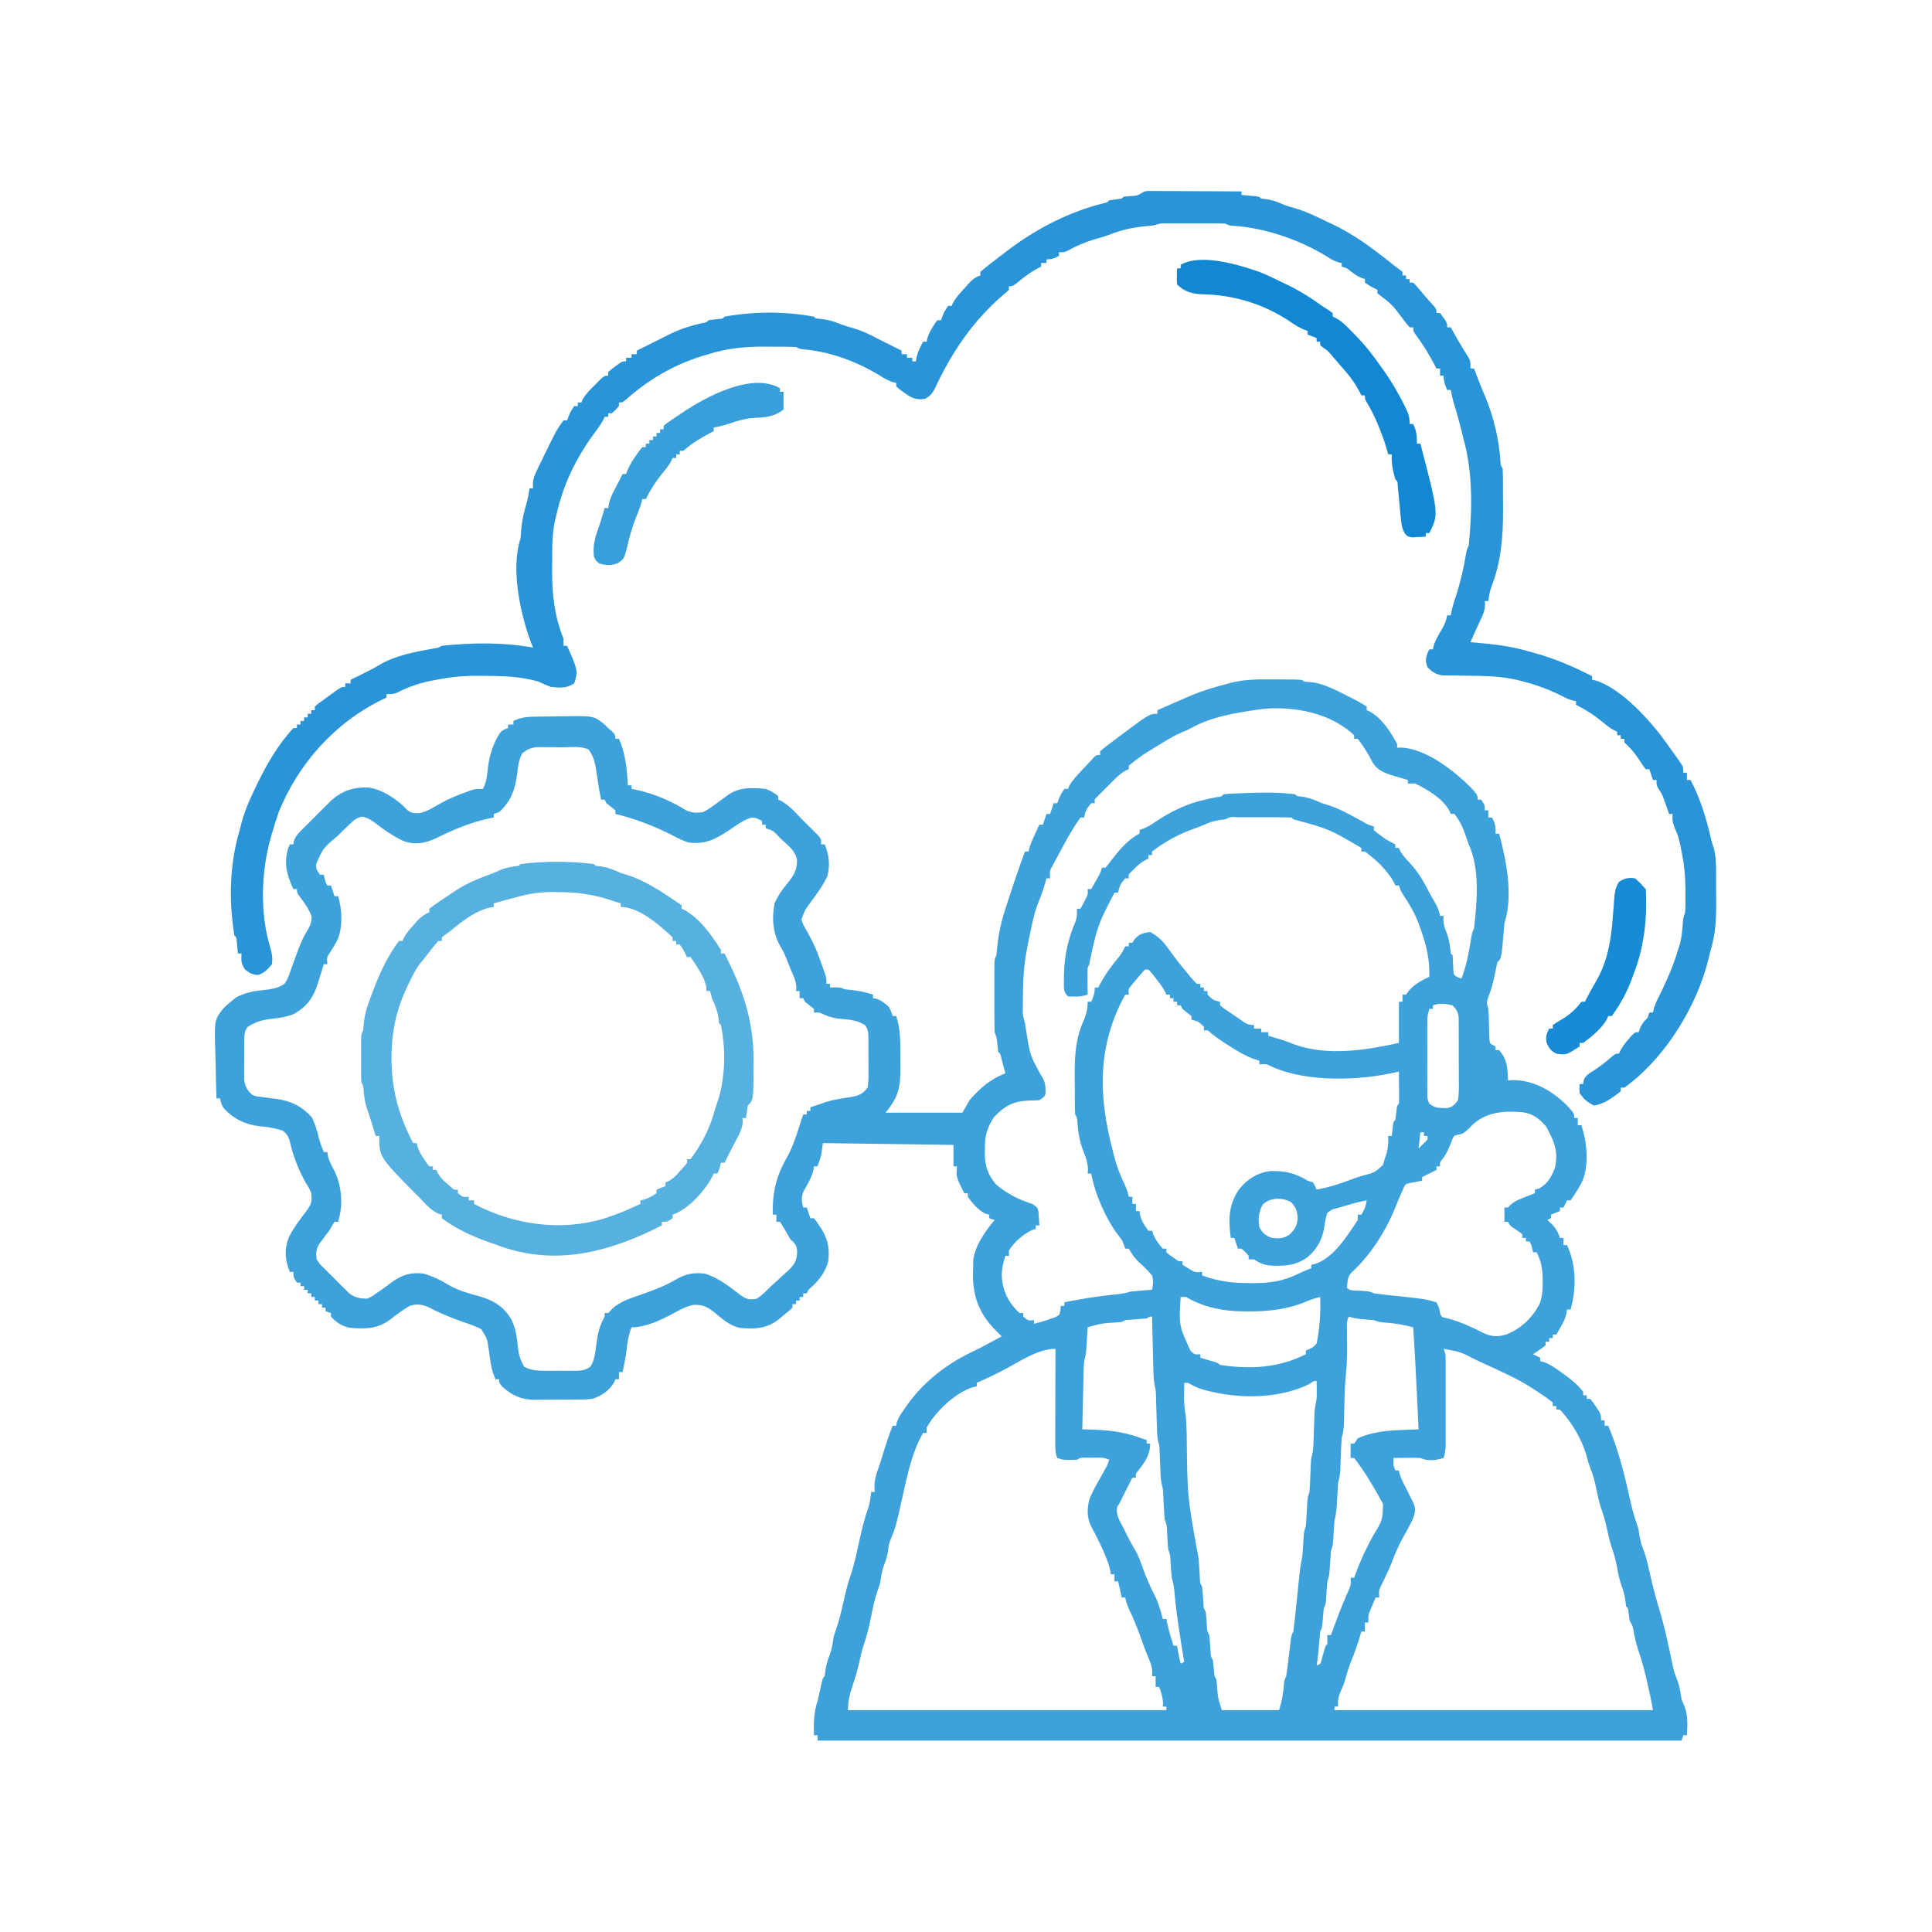 <?xml version="1.0" encoding="UTF-8"?>
<svg version="1.1" xmlns="http://www.w3.org/2000/svg" width="1080" height="1080">
<path d="M0 0 C2.146 0.019 4.291 0.021 6.437 0.02 C16.908 0.058 16.908 0.058 18.056 1.206 C19.889 1.399 21.722 1.589 23.56 1.729 C30.239 3.004 36.355 6.208 42.368 9.268 C43.07 9.62 43.772 9.971 44.495 10.333 C47.467 11.831 50.284 13.358 53.056 15.206 C53.056 15.866 53.056 16.526 53.056 17.206 C53.635 17.451 54.213 17.696 54.81 17.948 C61.381 21.628 66.732 29.541 70.056 36.206 C70.056 36.866 70.056 37.526 70.056 38.206 C70.786 38.172 71.515 38.139 72.267 38.104 C86.067 38.607 101.7 50.944 111.212 60.335 C115.056 64.677 115.056 64.677 115.056 67.206 C115.716 67.206 116.376 67.206 117.056 67.206 C119.056 70.206 119.056 70.206 119.056 73.206 C119.716 73.206 120.376 73.206 121.056 73.206 C121.056 74.526 121.056 75.846 121.056 77.206 C121.716 77.206 122.376 77.206 123.056 77.206 C124.914 80.341 125.257 82.581 125.056 86.206 C125.716 86.206 126.376 86.206 127.056 86.206 C131.159 101.08 135.039 121.256 130.056 136.206 C129.879 137.89 129.738 139.579 129.618 141.268 C128.394 155.868 128.394 155.868 126.056 158.206 C125.565 160.386 125.113 162.576 124.681 164.768 C123.822 168.948 122.938 172.885 121.306 176.831 C119.974 180.427 120.082 180.799 121.056 184.206 C121.164 185.696 121.232 187.189 121.267 188.682 C121.295 189.518 121.324 190.353 121.353 191.214 C121.405 192.966 121.449 194.719 121.486 196.471 C121.517 197.304 121.547 198.137 121.579 198.995 C121.599 199.755 121.619 200.515 121.639 201.298 C121.913 203.612 121.913 203.612 125.056 205.206 C125.056 205.866 125.056 206.526 125.056 207.206 C125.716 207.206 126.376 207.206 127.056 207.206 C131.651 212.357 131.817 217.482 132.056 224.206 C132.943 224.123 133.83 224.041 134.743 223.956 C146.632 224.052 156.848 230.034 165.072 238.21 C169.056 242.669 169.056 242.669 169.056 245.206 C169.716 245.206 170.376 245.206 171.056 245.206 C171.056 246.526 171.056 247.846 171.056 249.206 C171.716 249.206 172.376 249.206 173.056 249.206 C176.155 258.464 177.388 270.799 173.782 280.073 C172.352 282.928 170.851 285.568 169.056 288.206 C168.396 289.196 167.736 290.186 167.056 291.206 C166.396 291.206 165.736 291.206 165.056 291.206 C164.396 292.526 163.736 293.846 163.056 295.206 C162.396 295.206 161.736 295.206 161.056 295.206 C161.056 295.866 161.056 296.526 161.056 297.206 C159.406 297.866 157.756 298.526 156.056 299.206 C156.056 299.866 156.056 300.526 156.056 301.206 C155.066 301.701 155.066 301.701 154.056 302.206 C154.84 302.928 155.623 303.65 156.431 304.393 C158.9 307.039 159.989 308.81 161.056 312.206 C161.716 312.206 162.376 312.206 163.056 312.206 C163.056 313.526 163.056 314.846 163.056 316.206 C163.716 316.206 164.376 316.206 165.056 316.206 C170.252 327.711 170.325 340.15 167.056 352.206 C166.396 352.206 165.736 352.206 165.056 352.206 C164.944 352.932 164.832 353.657 164.716 354.405 C164.026 357.331 163.001 359.429 161.493 362.018 C161.038 362.809 160.583 363.599 160.115 364.413 C159.765 365.005 159.416 365.596 159.056 366.206 C158.396 366.206 157.736 366.206 157.056 366.206 C157.056 366.866 157.056 367.526 157.056 368.206 C156.396 368.206 155.736 368.206 155.056 368.206 C155.056 368.866 155.056 369.526 155.056 370.206 C154.396 370.206 153.736 370.206 153.056 370.206 C153.056 370.866 153.056 371.526 153.056 372.206 C151.525 373.495 151.525 373.495 149.556 374.831 C148.906 375.277 148.257 375.723 147.587 376.182 C147.082 376.52 146.577 376.858 146.056 377.206 C147.376 377.866 148.696 378.526 150.056 379.206 C150.056 379.866 150.056 380.526 150.056 381.206 C150.586 381.286 151.116 381.366 151.661 381.448 C154.958 382.491 157.569 384.359 160.368 386.331 C161.23 386.933 161.23 386.933 162.109 387.548 C166.464 390.653 170.791 393.919 174.056 398.206 C174.056 398.866 174.056 399.526 174.056 400.206 C174.716 400.206 175.376 400.206 176.056 400.206 C176.056 400.866 176.056 401.526 176.056 402.206 C176.716 402.206 177.376 402.206 178.056 402.206 C179.564 404.069 179.564 404.069 181.181 406.518 C181.72 407.319 182.259 408.119 182.814 408.944 C184.056 411.206 184.056 411.206 184.056 414.206 C184.716 414.206 185.376 414.206 186.056 414.206 C186.056 415.196 186.056 416.186 186.056 417.206 C186.716 417.206 187.376 417.206 188.056 417.206 C193.525 430.094 196.855 443.189 199.862 456.829 C201.117 462.455 202.488 467.914 204.454 473.337 C205.056 475.206 205.056 475.206 205.556 478.768 C206.04 482.095 207.058 484.81 208.258 487.929 C209.655 491.916 210.511 496.024 211.431 500.143 C212.96 506.798 214.617 513.365 216.618 519.893 C219.5 529.337 221.526 538.937 223.558 548.592 C223.728 549.38 223.897 550.168 224.072 550.979 C224.223 551.69 224.374 552.401 224.53 553.133 C225.075 555.28 225.796 557.276 226.618 559.331 C228.048 562.929 228.508 566.369 229.056 570.206 C229.555 571.444 230.077 572.673 230.618 573.893 C232.764 579.175 232.308 584.602 232.056 590.206 C231.396 590.206 230.736 590.206 230.056 590.206 C229.726 591.196 229.396 592.186 229.056 593.206 C69.666 593.206 -89.724 593.206 -253.944 593.206 C-253.944 592.216 -253.944 591.226 -253.944 590.206 C-254.604 590.206 -255.264 590.206 -255.944 590.206 C-256.144 583.451 -256.1 577.674 -253.944 571.206 C-253.143 567.777 -252.384 564.34 -251.628 560.901 C-250.944 558.206 -250.944 558.206 -249.944 557.206 C-249.82 556.195 -249.697 555.185 -249.569 554.143 C-249.085 551.092 -248.564 548.995 -247.444 546.206 C-245.986 542.554 -245.492 539.107 -244.944 535.206 C-244.512 533.842 -244.051 532.487 -243.569 531.139 C-241.838 526.066 -240.623 520.93 -239.444 515.706 C-238.311 510.682 -237.18 505.727 -235.475 500.862 C-233.481 495.094 -232.255 489.159 -230.944 483.206 C-229.443 476.388 -227.946 469.685 -225.562 463.114 C-224.61 460.173 -224.27 457.274 -223.944 454.206 C-223.284 454.206 -222.624 454.206 -221.944 454.206 C-222.037 452.752 -222.037 452.752 -222.132 451.268 C-222.124 447.44 -221.162 444.372 -219.866 440.796 C-218.79 437.772 -217.868 434.717 -216.944 431.643 C-215.45 426.748 -213.812 421.969 -211.944 417.206 C-211.284 417.206 -210.624 417.206 -209.944 417.206 C-209.862 416.67 -209.779 416.133 -209.694 415.581 C-208.663 412.316 -206.93 409.997 -204.944 407.206 C-204.521 406.596 -204.098 405.986 -203.663 405.358 C-194.258 392.217 -181.103 382.175 -166.471 375.397 C-163.189 373.85 -160.007 372.125 -156.819 370.393 C-155.703 369.789 -154.586 369.184 -153.436 368.561 C-152.614 368.114 -151.791 367.667 -150.944 367.206 C-151.464 366.721 -151.983 366.236 -152.518 365.737 C-161.88 356.738 -166.485 348.122 -167.038 334.975 C-167.069 332.713 -167.02 330.467 -166.944 328.206 C-166.923 326.968 -166.903 325.731 -166.882 324.456 C-165.764 316.291 -160.127 308.373 -154.944 302.206 C-155.934 301.876 -156.924 301.546 -157.944 301.206 C-157.944 300.546 -157.944 299.886 -157.944 299.206 C-158.625 299.041 -159.305 298.876 -160.007 298.706 C-164.295 296.516 -167.139 293.086 -169.944 289.206 C-169.944 288.546 -169.944 287.886 -169.944 287.206 C-170.604 287.206 -171.264 287.206 -171.944 287.206 C-176.536 277.98 -176.536 277.98 -175.944 272.206 C-176.604 272.206 -177.264 272.206 -177.944 272.206 C-177.944 268.246 -177.944 264.286 -177.944 260.206 C-202.034 259.876 -226.124 259.546 -250.944 259.206 C-251.274 261.516 -251.604 263.826 -251.944 266.206 C-252.567 268.22 -253.22 270.226 -253.944 272.206 C-254.604 272.206 -255.264 272.206 -255.944 272.206 C-256.045 272.908 -256.145 273.611 -256.249 274.335 C-257.302 278.685 -259.589 282.286 -261.764 286.171 C-263.131 289.686 -262.878 291.603 -261.944 295.206 C-261.284 295.206 -260.624 295.206 -259.944 295.206 C-259.284 297.186 -258.624 299.166 -257.944 301.206 C-257.284 301.206 -256.624 301.206 -255.944 301.206 C-254.507 302.999 -254.507 302.999 -252.944 305.393 C-252.428 306.171 -251.913 306.948 -251.382 307.749 C-247.958 313.6 -247.156 318.509 -247.944 325.206 C-249.625 331.398 -252.745 335.529 -257.456 339.796 C-259.062 341.157 -259.062 341.157 -259.944 343.206 C-260.604 343.206 -261.264 343.206 -261.944 343.206 C-261.944 343.866 -261.944 344.526 -261.944 345.206 C-262.604 345.206 -263.264 345.206 -263.944 345.206 C-263.944 345.866 -263.944 346.526 -263.944 347.206 C-264.604 347.206 -265.264 347.206 -265.944 347.206 C-265.944 347.866 -265.944 348.526 -265.944 349.206 C-266.604 349.206 -267.264 349.206 -267.944 349.206 C-267.944 349.866 -267.944 350.526 -267.944 351.206 C-269.637 352.77 -271.4 354.259 -273.194 355.706 C-274.169 356.5 -275.143 357.294 -276.147 358.112 C-282.648 362.978 -289.036 363.194 -296.948 362.548 C-302.869 361.534 -307.365 357.336 -311.854 353.628 C-315.737 350.55 -318.561 349.374 -323.428 349.647 C-327.623 350.579 -331.188 352.581 -334.948 354.612 C-341.851 358.284 -350.067 362.206 -357.944 362.206 C-359.569 366.432 -360.241 370.289 -360.659 374.749 C-361.147 378.952 -362.055 383.072 -362.944 387.206 C-363.604 387.206 -364.264 387.206 -364.944 387.206 C-364.944 388.526 -364.944 389.846 -364.944 391.206 C-365.604 391.206 -366.264 391.206 -366.944 391.206 C-367.15 391.763 -367.357 392.32 -367.569 392.893 C-370.39 397.637 -374.739 400.611 -379.944 402.206 C-382.857 402.509 -385.755 402.534 -388.682 402.542 C-389.522 402.548 -390.362 402.555 -391.227 402.562 C-392.999 402.572 -394.772 402.577 -396.544 402.576 C-399.238 402.581 -401.929 402.617 -404.622 402.655 C-406.35 402.661 -408.079 402.665 -409.807 402.667 C-410.603 402.681 -411.4 402.695 -412.22 402.71 C-419.459 402.652 -424.52 400.327 -429.944 395.581 C-431.944 393.206 -431.944 393.206 -431.944 391.206 C-432.604 391.206 -433.264 391.206 -433.944 391.206 C-436.408 385.961 -436.932 380.48 -437.712 374.8 C-438.598 368.476 -438.598 368.476 -441.944 363.206 C-445.189 361.548 -448.562 360.379 -452.007 359.206 C-458.499 356.929 -464.65 354.499 -470.726 351.25 C-474.691 349.383 -477.744 348.844 -481.944 350.206 C-485.798 352.418 -489.306 355.097 -492.807 357.823 C-499.731 363.082 -506.449 363.1 -514.914 362.513 C-519.364 361.839 -522.951 359.498 -525.944 356.206 C-525.944 355.546 -525.944 354.886 -525.944 354.206 C-526.934 353.876 -527.924 353.546 -528.944 353.206 C-528.944 352.546 -528.944 351.886 -528.944 351.206 C-529.604 351.206 -530.264 351.206 -530.944 351.206 C-530.944 350.546 -530.944 349.886 -530.944 349.206 C-531.604 349.206 -532.264 349.206 -532.944 349.206 C-532.944 348.546 -532.944 347.886 -532.944 347.206 C-533.604 347.206 -534.264 347.206 -534.944 347.206 C-534.944 346.546 -534.944 345.886 -534.944 345.206 C-535.604 345.206 -536.264 345.206 -536.944 345.206 C-536.944 344.546 -536.944 343.886 -536.944 343.206 C-537.604 343.206 -538.264 343.206 -538.944 343.206 C-538.944 342.546 -538.944 341.886 -538.944 341.206 C-539.604 341.206 -540.264 341.206 -540.944 341.206 C-540.944 340.546 -540.944 339.886 -540.944 339.206 C-541.604 339.206 -542.264 339.206 -542.944 339.206 C-542.944 338.546 -542.944 337.886 -542.944 337.206 C-543.604 337.206 -544.264 337.206 -544.944 337.206 C-546.944 334.206 -546.944 334.206 -546.944 331.206 C-547.604 331.206 -548.264 331.206 -548.944 331.206 C-551.635 324.647 -552.12 318.449 -549.444 311.831 C-546.663 306.149 -542.749 301.229 -538.944 296.206 C-536.602 292.693 -536.553 291.34 -536.944 287.206 C-538.073 284.513 -538.073 284.513 -539.694 281.956 C-544.2 274.11 -547.095 266.363 -549.135 257.553 C-550.025 254.972 -550.79 253.856 -552.944 252.206 C-557.119 250.91 -560.974 250.17 -565.319 249.831 C-573.574 248.977 -579.916 245.941 -585.667 239.987 C-587.051 238.057 -587.532 236.528 -587.944 234.206 C-588.604 234.206 -589.264 234.206 -589.944 234.206 C-590.143 228.123 -590.288 222.042 -590.384 215.956 C-590.424 213.89 -590.478 211.824 -590.548 209.759 C-591.184 190.384 -591.184 190.384 -586.104 183.948 C-583.976 181.842 -583.976 181.842 -581.944 180.206 C-580.933 179.381 -579.923 178.556 -578.882 177.706 C-574.188 175.309 -569.718 174.234 -564.507 173.768 C-560.006 173.284 -555.755 172.813 -551.944 170.206 C-549.962 167.447 -549.025 164.407 -547.944 161.206 C-546.981 158.533 -545.993 155.87 -545.007 153.206 C-544.754 152.508 -544.501 151.811 -544.24 151.092 C-542.8 147.194 -541.199 143.694 -539.007 140.143 C-537.358 137.297 -536.942 136.176 -536.694 132.768 C-538.246 128.344 -540.621 125.057 -543.448 121.343 C-544.944 119.206 -544.944 119.206 -544.944 117.206 C-545.604 117.206 -546.264 117.206 -546.944 117.206 C-550.62 109.345 -552.326 103.129 -549.944 94.643 C-549.614 93.839 -549.284 93.035 -548.944 92.206 C-548.284 92.206 -547.624 92.206 -546.944 92.206 C-546.88 91.655 -546.816 91.104 -546.749 90.536 C-545.596 87.199 -543.546 85.418 -541.061 82.925 C-540.569 82.429 -540.076 81.934 -539.569 81.423 C-538.525 80.378 -537.478 79.336 -536.427 78.297 C-534.835 76.722 -533.26 75.131 -531.686 73.538 C-530.666 72.52 -529.646 71.503 -528.624 70.487 C-527.703 69.57 -526.783 68.653 -525.834 67.708 C-519.338 62.084 -513.721 60.232 -505.089 60.413 C-497.331 61.432 -488.722 67.117 -483.451 72.822 C-481.307 74.791 -479.278 74.854 -476.444 74.76 C-471.944 73.762 -468.166 71.298 -464.198 69.022 C-459.922 66.636 -455.541 64.866 -450.944 63.206 C-449.83 62.793 -448.717 62.381 -447.569 61.956 C-444.944 61.206 -444.944 61.206 -440.944 61.206 C-439.461 58.14 -438.796 55.436 -438.507 52.081 C-437.713 43.876 -435.715 36 -430.944 29.206 C-428.694 27.768 -428.694 27.768 -426.944 27.206 C-426.944 26.546 -426.944 25.886 -426.944 25.206 C-425.954 25.206 -424.964 25.206 -423.944 25.206 C-423.944 24.546 -423.944 23.886 -423.944 23.206 C-419.369 20.926 -415.242 20.853 -410.241 20.8 C-409.404 20.788 -408.567 20.777 -407.704 20.765 C-405.936 20.746 -404.167 20.733 -402.399 20.725 C-399.716 20.706 -397.036 20.644 -394.354 20.581 C-378.788 20.39 -378.788 20.39 -372.469 25.691 C-371.966 26.191 -371.462 26.691 -370.944 27.206 C-370.098 27.948 -369.253 28.691 -368.382 29.456 C-366.944 31.206 -366.944 31.206 -366.944 33.206 C-366.284 33.206 -365.624 33.206 -364.944 33.206 C-361.22 41.718 -360.476 50.02 -359.944 59.206 C-359.284 59.206 -358.624 59.206 -357.944 59.206 C-357.944 59.866 -357.944 60.526 -357.944 61.206 C-357.211 61.348 -356.477 61.489 -355.721 61.635 C-345.423 63.75 -335.924 67.916 -326.968 73.421 C-323.71 74.685 -321.421 74.632 -317.944 74.206 C-314.985 72.714 -312.402 70.818 -309.757 68.831 C-308.369 67.821 -306.979 66.813 -305.589 65.807 C-304.681 65.132 -304.681 65.132 -303.756 64.443 C-297.332 60.058 -290.443 60.518 -282.944 61.206 C-280.048 62.231 -278.386 63.3 -275.944 65.206 C-275.944 65.866 -275.944 66.526 -275.944 67.206 C-275.382 67.444 -274.821 67.682 -274.242 67.927 C-269.346 70.652 -265.621 75.203 -261.694 79.143 C-260.29 80.523 -260.29 80.523 -258.858 81.93 C-257.974 82.814 -257.09 83.698 -256.178 84.608 C-254.96 85.822 -254.96 85.822 -253.717 87.061 C-251.944 89.206 -251.944 89.206 -251.944 92.206 C-251.284 92.206 -250.624 92.206 -249.944 92.206 C-247.524 97.952 -246.735 104.123 -248.526 110.171 C-250.921 115.343 -254.436 119.949 -257.77 124.551 C-261.068 129.05 -261.068 129.05 -262.944 134.206 C-261.824 137.428 -261.824 137.428 -259.882 140.706 C-259.215 141.943 -258.554 143.182 -257.897 144.425 C-257.565 145.051 -257.233 145.678 -256.891 146.323 C-254.489 151.099 -252.73 156.175 -250.944 161.206 C-250.381 162.784 -250.381 162.784 -249.807 164.393 C-248.944 167.206 -248.944 167.206 -248.944 170.206 C-248.284 170.206 -247.624 170.206 -246.944 170.206 C-246.944 170.866 -246.944 171.526 -246.944 172.206 C-245.521 172.175 -245.521 172.175 -244.069 172.143 C-240.944 172.206 -240.944 172.206 -238.944 173.206 C-237.552 173.384 -236.155 173.525 -234.757 173.643 C-230.607 174.06 -226.912 174.939 -222.944 176.206 C-222.944 176.866 -222.944 177.526 -222.944 178.206 C-222.387 178.288 -221.83 178.371 -221.257 178.456 C-218.145 179.465 -216.313 180.962 -213.944 183.206 C-212.632 185.956 -212.632 185.956 -211.944 188.206 C-211.284 188.206 -210.624 188.206 -209.944 188.206 C-207.592 195.402 -207.605 202.539 -207.628 210.042 C-207.632 212.201 -207.608 214.359 -207.583 216.518 C-207.527 227.784 -208.533 233.313 -215.944 242.206 C-201.754 242.206 -187.564 242.206 -172.944 242.206 C-171.624 239.896 -170.304 237.586 -168.944 235.206 C-163.183 228.47 -157.219 223.413 -148.944 220.206 C-149.419 218.392 -149.899 216.58 -150.382 214.768 C-150.782 213.254 -150.782 213.254 -151.19 211.71 C-151.704 209.288 -151.704 209.288 -152.944 208.206 C-153.152 206.732 -153.311 205.251 -153.444 203.768 C-153.736 200.361 -153.736 200.361 -154.944 197.206 C-155.043 194.167 -155.084 191.151 -155.077 188.112 C-155.078 186.758 -155.078 186.758 -155.08 185.377 C-155.08 183.467 -155.079 181.558 -155.074 179.648 C-155.069 176.718 -155.074 173.788 -155.081 170.858 C-155.08 169.005 -155.079 167.152 -155.077 165.3 C-155.079 164.419 -155.081 163.539 -155.083 162.632 C-155.059 156.436 -155.059 156.436 -153.944 154.206 C-153.763 152.71 -153.623 151.208 -153.507 149.706 C-152.703 141.117 -150.712 133.343 -147.944 125.206 C-147.37 123.476 -146.797 121.745 -146.225 120.014 C-145.632 118.224 -145.038 116.434 -144.444 114.643 C-144.149 113.749 -143.854 112.855 -143.55 111.934 C-141.793 106.644 -139.937 101.412 -137.944 96.206 C-137.284 96.206 -136.624 96.206 -135.944 96.206 C-135.832 95.664 -135.72 95.123 -135.604 94.565 C-134.804 91.706 -133.632 89.148 -132.382 86.456 C-131.927 85.471 -131.472 84.486 -131.003 83.471 C-130.653 82.724 -130.304 81.976 -129.944 81.206 C-129.284 81.206 -128.624 81.206 -127.944 81.206 C-127.284 79.226 -126.624 77.246 -125.944 75.206 C-125.284 75.206 -124.624 75.206 -123.944 75.206 C-123.284 73.226 -122.624 71.246 -121.944 69.206 C-121.284 69.206 -120.624 69.206 -119.944 69.206 C-119.655 68.443 -119.367 67.68 -119.069 66.893 C-117.944 64.206 -117.944 64.206 -115.944 61.206 C-115.284 61.206 -114.624 61.206 -113.944 61.206 C-113.726 60.671 -113.508 60.136 -113.284 59.585 C-111.468 56.361 -109.026 53.82 -106.507 51.143 C-105.771 50.35 -105.771 50.35 -105.02 49.54 C-103.67 48.087 -102.307 46.646 -100.944 45.206 C-100.376 44.588 -99.807 43.971 -99.221 43.335 C-97.944 42.206 -97.944 42.206 -95.944 42.206 C-95.944 41.546 -95.944 40.886 -95.944 40.206 C-94.574 38.912 -94.574 38.912 -92.647 37.448 C-91.941 36.908 -91.235 36.368 -90.507 35.812 C-89.744 35.241 -88.981 34.669 -88.194 34.081 C-87.424 33.5 -86.655 32.919 -85.862 32.32 C-68.362 19.206 -68.362 19.206 -63.944 19.206 C-63.944 18.546 -63.944 17.886 -63.944 17.206 C-58.619 14.854 -53.286 12.52 -47.944 10.206 C-47.021 9.805 -46.098 9.404 -45.147 8.991 C-38.269 6.118 -31.167 4.027 -23.944 2.206 C-23.251 2.023 -22.559 1.84 -21.845 1.651 C-14.594 -0.059 -7.402 -0.066 0 0 Z M-418.944 41.206 C-421.042 44.983 -421.393 48.828 -421.882 53.081 C-423.071 61.789 -425.335 68.113 -431.944 74.206 C-432.934 74.536 -433.924 74.866 -434.944 75.206 C-434.944 75.866 -434.944 76.526 -434.944 77.206 C-435.625 77.33 -436.305 77.453 -437.007 77.581 C-447.394 79.791 -457.152 83.784 -466.632 88.518 C-473.2 91.566 -478.361 92.783 -485.327 90.385 C-491.137 87.714 -496.311 84.008 -501.391 80.153 C-503.755 78.418 -505.645 77.263 -508.542 76.706 C-511.777 77.379 -513.185 78.742 -515.569 81.018 C-516.428 81.832 -517.286 82.645 -518.171 83.483 C-519.086 84.382 -520.001 85.28 -520.944 86.206 C-521.439 86.687 -521.933 87.168 -522.443 87.663 C-530.317 94.34 -530.317 94.34 -534.194 103.206 C-534.172 106.387 -534.172 106.387 -531.944 109.206 C-531.284 109.206 -530.624 109.206 -529.944 109.206 C-529.8 109.825 -529.655 110.443 -529.507 111.081 C-529.013 113.238 -529.013 113.238 -527.944 115.206 C-527.284 115.206 -526.624 115.206 -525.944 115.206 C-525.284 117.186 -524.624 119.166 -523.944 121.206 C-523.284 121.206 -522.624 121.206 -521.944 121.206 C-519.636 128.61 -519.179 138.937 -522.507 146.073 C-523.745 148.275 -525.043 150.446 -526.413 152.569 C-528.279 155.274 -528.279 155.274 -527.944 159.206 C-528.604 159.206 -529.264 159.206 -529.944 159.206 C-530.319 160.436 -530.694 161.665 -531.081 162.932 C-531.597 164.565 -532.114 166.198 -532.632 167.831 C-532.876 168.639 -533.12 169.447 -533.372 170.28 C-535.892 178.128 -539.582 183.083 -546.944 187.206 C-550.771 188.578 -554.358 189.284 -558.382 189.643 C-563.54 190.146 -568.308 191.39 -572.644 194.376 C-574.65 197.199 -574.351 199.68 -574.378 203.104 C-574.383 203.776 -574.388 204.448 -574.394 205.141 C-574.4 206.561 -574.399 207.982 -574.39 209.402 C-574.382 211.567 -574.41 213.729 -574.442 215.893 C-574.444 217.276 -574.443 218.659 -574.44 220.042 C-574.442 221.295 -574.444 222.549 -574.446 223.84 C-573.851 227.833 -572.879 229.465 -569.944 232.206 C-567.619 233.141 -567.619 233.141 -565.057 233.358 C-564.118 233.495 -563.179 233.633 -562.212 233.774 C-560.261 234.018 -558.311 234.26 -556.36 234.501 C-548.129 235.707 -542.127 238.604 -536.569 244.893 C-534.704 248.694 -533.645 252.416 -532.655 256.522 C-531.947 259.194 -531.02 261.663 -529.944 264.206 C-529.284 264.206 -528.624 264.206 -527.944 264.206 C-527.842 264.912 -527.74 265.619 -527.635 266.346 C-526.849 269.6 -525.488 272.023 -523.882 274.956 C-519.808 283.484 -519.076 294.081 -521.944 303.206 C-522.604 303.206 -523.264 303.206 -523.944 303.206 C-524.988 304.846 -525.98 306.518 -526.944 308.206 C-528.782 310.689 -530.64 313.155 -532.518 315.608 C-534.293 318.841 -534.362 320.551 -533.944 324.206 C-532.155 326.915 -532.155 326.915 -529.596 329.35 C-528.681 330.274 -527.765 331.198 -526.821 332.149 C-526.338 332.62 -525.854 333.091 -525.356 333.576 C-523.889 335.011 -522.456 336.476 -521.024 337.946 C-520.099 338.863 -519.174 339.78 -518.221 340.725 C-517.378 341.562 -516.535 342.398 -515.667 343.26 C-512.348 345.632 -509.989 346.035 -505.944 346.206 C-503.029 345.027 -503.029 345.027 -500.444 343.081 C-499.502 342.435 -498.559 341.789 -497.589 341.124 C-495.428 339.557 -493.278 337.978 -491.132 336.393 C-485.728 332.685 -480.483 331.265 -473.944 332.206 C-468.943 333.701 -464.445 335.86 -460.007 338.581 C-454.667 341.706 -448.786 343.246 -442.858 344.887 C-434.779 347.232 -429.161 350.714 -424.94 358.104 C-422.691 362.85 -421.973 367.578 -421.507 372.768 C-421.059 377.157 -420.145 380.354 -417.944 384.206 C-414.104 386.252 -410.778 386.463 -406.471 386.471 C-404.628 386.475 -404.628 386.475 -402.747 386.479 C-400.834 386.468 -400.834 386.468 -398.882 386.456 C-397.602 386.464 -396.323 386.471 -395.005 386.479 C-393.777 386.477 -392.549 386.474 -391.284 386.471 C-390.164 386.469 -389.043 386.467 -387.889 386.465 C-384.951 386.206 -383.331 385.909 -380.944 384.206 C-379.25 381.576 -378.623 379.162 -378.198 376.089 C-378.083 375.316 -377.967 374.544 -377.848 373.749 C-377.622 372.145 -377.398 370.541 -377.177 368.936 C-376.455 364.147 -375.304 360.505 -372.944 356.206 C-372.944 355.546 -372.944 354.886 -372.944 354.206 C-372.284 354.206 -371.624 354.206 -370.944 354.206 C-370.222 353.443 -369.5 352.68 -368.757 351.893 C-364.106 347.449 -358.006 345.833 -352.029 343.707 C-345.27 341.3 -338.825 338.903 -332.647 335.206 C-327.719 332.312 -322.582 331.397 -316.944 332.206 C-309.28 334.432 -303.212 339.459 -296.944 344.206 C-293.332 346.614 -292.205 346.929 -287.944 346.206 C-284.916 344.265 -282.503 341.717 -279.944 339.206 C-278.738 338.115 -277.529 337.027 -276.319 335.94 C-275.026 334.739 -273.734 333.536 -272.444 332.331 C-271.808 331.767 -271.172 331.203 -270.516 330.621 C-267.153 327.391 -265.52 325.208 -265.35 320.448 C-265.439 317.719 -265.586 316.61 -267.413 314.548 C-267.918 314.105 -268.423 313.662 -268.944 313.206 C-270.042 311.487 -270.042 311.487 -271.007 309.706 C-272.242 307.443 -273.506 305.362 -274.944 303.206 C-275.604 303.206 -276.264 303.206 -276.944 303.206 C-276.944 301.886 -276.944 300.566 -276.944 299.206 C-277.604 299.206 -278.264 299.206 -278.944 299.206 C-279.178 286.563 -277.153 277.874 -270.889 266.92 C-267.329 260.462 -265.19 253.202 -262.944 246.206 C-262.614 245.216 -262.284 244.226 -261.944 243.206 C-261.284 243.206 -260.624 243.206 -259.944 243.206 C-259.944 242.546 -259.944 241.886 -259.944 241.206 C-259.284 241.206 -258.624 241.206 -257.944 241.206 C-257.944 240.546 -257.944 239.886 -257.944 239.206 C-255.944 238.539 -253.944 237.872 -251.944 237.206 C-251.052 236.881 -250.16 236.556 -249.241 236.221 C-244.791 234.851 -240.293 234.185 -235.69 233.526 C-231.124 232.766 -228.727 231.927 -225.944 228.206 C-225.558 225.561 -225.405 223.341 -225.448 220.702 C-225.447 219.982 -225.445 219.263 -225.444 218.521 C-225.445 217.004 -225.457 215.487 -225.478 213.97 C-225.507 211.647 -225.498 209.327 -225.485 207.005 C-225.491 205.529 -225.5 204.053 -225.51 202.577 C-225.506 201.536 -225.506 201.536 -225.502 200.474 C-225.557 197.632 -225.612 195.676 -227.28 193.315 C-231.42 190.555 -236.111 190.144 -240.944 189.768 C-245.539 189.391 -248.794 188.154 -252.944 186.206 C-253.934 186.206 -254.924 186.206 -255.944 186.206 C-255.944 185.546 -255.944 184.886 -255.944 184.206 C-257.594 182.852 -259.262 181.519 -260.944 180.206 C-261.274 179.546 -261.604 178.886 -261.944 178.206 C-262.604 178.206 -263.264 178.206 -263.944 178.206 C-263.944 176.886 -263.944 175.566 -263.944 174.206 C-264.604 174.206 -265.264 174.206 -265.944 174.206 C-265.851 173.185 -265.851 173.185 -265.757 172.143 C-265.95 169.109 -266.761 166.954 -268.03 164.214 C-269.051 161.971 -269.933 159.693 -270.819 157.393 C-271.836 154.76 -272.851 152.359 -274.311 149.94 C-278.885 142.342 -279.634 133.858 -277.944 125.206 C-276.162 121.02 -273.837 117.697 -270.944 114.206 C-267.229 109.719 -265.271 106.485 -265.412 100.599 C-266.445 95.953 -269.903 93.238 -273.319 90.143 C-274.018 89.468 -274.716 88.794 -275.436 88.098 C-278.682 84.536 -278.682 84.536 -282.944 83.206 C-282.944 82.546 -282.944 81.886 -282.944 81.206 C-283.604 81.206 -284.264 81.206 -284.944 81.206 C-284.944 80.546 -284.944 79.886 -284.944 79.206 C-287.103 77.847 -288.482 77.184 -291.057 77.307 C-295.352 78.644 -298.744 81.129 -302.444 83.643 C-310.333 88.964 -316.152 92.404 -325.944 91.206 C-329.127 90.187 -331.998 88.773 -334.944 87.206 C-345.246 81.944 -355.693 77.954 -366.944 75.206 C-366.944 74.546 -366.944 73.886 -366.944 73.206 C-368.594 71.852 -370.262 70.519 -371.944 69.206 C-372.274 68.546 -372.604 67.886 -372.944 67.206 C-373.604 67.206 -374.264 67.206 -374.944 67.206 C-375.6 64.135 -376.129 61.061 -376.593 57.956 C-376.711 57.182 -376.83 56.409 -376.952 55.612 C-377.197 54.009 -377.434 52.405 -377.663 50.8 C-378.362 46.336 -379.138 42.89 -381.944 39.206 C-386.219 37.068 -391.891 37.979 -396.638 37.966 C-398.738 37.956 -400.838 37.925 -402.938 37.893 C-404.28 37.887 -405.622 37.882 -406.964 37.878 C-408.182 37.868 -409.399 37.859 -410.654 37.849 C-414.234 38.237 -416.092 39.048 -418.944 41.206 Z M-11.569 17.456 C-12.87 17.657 -12.87 17.657 -14.198 17.863 C-24.788 19.576 -35.123 21.723 -44.6 26.96 C-46.944 28.206 -46.944 28.206 -50.167 29.526 C-54.666 31.423 -58.737 33.955 -62.882 36.518 C-63.641 36.979 -64.401 37.44 -65.184 37.915 C-72.897 42.604 -72.897 42.604 -79.944 48.206 C-79.944 48.866 -79.944 49.526 -79.944 50.206 C-80.528 50.466 -81.113 50.725 -81.715 50.993 C-84.1 52.29 -85.696 53.699 -87.616 55.612 C-88.28 56.273 -88.944 56.935 -89.628 57.616 C-90.31 58.306 -90.992 58.995 -91.694 59.706 C-92.391 60.395 -93.089 61.085 -93.807 61.796 C-94.466 62.457 -95.125 63.118 -95.803 63.8 C-96.406 64.405 -97.009 65.01 -97.631 65.634 C-99.158 67.12 -99.158 67.12 -98.944 69.206 C-99.604 69.206 -100.264 69.206 -100.944 69.206 C-103.906 72.839 -103.906 72.839 -104.944 77.206 C-105.604 77.206 -106.264 77.206 -106.944 77.206 C-111.93 84.081 -115.913 91.807 -119.944 99.268 C-120.342 99.994 -120.74 100.72 -121.149 101.467 C-121.515 102.156 -121.88 102.844 -122.257 103.553 C-122.746 104.466 -122.746 104.466 -123.245 105.397 C-124.185 107.504 -124.185 107.504 -123.944 111.206 C-124.604 111.206 -125.264 111.206 -125.944 111.206 C-126.126 111.846 -126.308 112.487 -126.495 113.147 C-127.632 117.061 -128.76 120.799 -130.444 124.518 C-132.643 129.925 -133.74 135.507 -134.944 141.206 C-135.13 142.042 -135.315 142.879 -135.507 143.741 C-136.037 146.222 -136.502 148.707 -136.944 151.206 C-137.131 152.232 -137.318 153.258 -137.51 154.315 C-138.824 162.583 -139.125 170.655 -139.132 179.018 C-139.133 180.622 -139.133 180.622 -139.134 182.257 C-139.32 187.397 -139.32 187.397 -137.944 192.206 C-137.649 193.973 -137.383 195.745 -137.132 197.518 C-135.143 210.025 -135.143 210.025 -129.194 220.956 C-126.572 224.743 -126.414 226.82 -126.475 231.288 C-126.944 233.206 -126.944 233.206 -129.944 235.206 C-132.149 235.353 -134.359 235.427 -136.569 235.456 C-144.967 235.942 -149.623 238.71 -155.319 244.706 C-159.329 250.875 -160.444 255.342 -160.382 262.581 C-160.402 263.393 -160.422 264.205 -160.442 265.042 C-160.437 271.97 -158.605 277.098 -154.085 282.378 C-147.793 287.629 -141.715 290.676 -133.944 293.206 C-130.944 295.206 -130.944 295.206 -130.432 297.589 C-130.374 298.494 -130.316 299.398 -130.257 300.331 C-130.191 301.241 -130.125 302.151 -130.057 303.089 C-130.02 303.787 -129.983 304.486 -129.944 305.206 C-130.604 305.206 -131.264 305.206 -131.944 305.206 C-131.944 305.866 -131.944 306.526 -131.944 307.206 C-132.604 307.391 -133.264 307.577 -133.944 307.768 C-139.262 310.317 -143.681 314.311 -146.944 319.206 C-146.944 320.196 -146.944 321.186 -146.944 322.206 C-147.604 322.206 -148.264 322.206 -148.944 322.206 C-151.705 330.489 -151.706 336.753 -148.225 344.796 C-146.327 348.366 -144.017 351.554 -140.944 354.206 C-140.284 354.206 -139.624 354.206 -138.944 354.206 C-138.944 354.866 -138.944 355.526 -138.944 356.206 C-136.129 358.483 -136.129 358.483 -132.944 358.206 C-132.944 358.866 -132.944 359.526 -132.944 360.206 C-129.806 359.474 -126.789 358.549 -123.757 357.456 C-122.876 357.152 -121.996 356.847 -121.089 356.534 C-118.675 355.366 -118.675 355.366 -118.143 352.565 C-118.078 351.787 -118.012 351.008 -117.944 350.206 C-117.284 350.206 -116.624 350.206 -115.944 350.206 C-115.944 349.546 -115.944 348.886 -115.944 348.206 C-106.592 346.295 -97.302 344.782 -87.798 343.853 C-84.685 343.543 -81.924 343.199 -78.944 342.206 C-76.885 341.983 -74.822 341.799 -72.757 341.643 C-71.127 341.518 -71.127 341.518 -69.464 341.389 C-68.632 341.329 -67.801 341.268 -66.944 341.206 C-66.345 337.971 -66.104 336.329 -66.944 333.206 C-69.256 330.392 -71.749 328.025 -74.464 325.6 C-76.869 323.278 -78.257 321.058 -79.944 318.206 C-80.604 318.206 -81.264 318.206 -81.944 318.206 C-82.284 317.185 -82.284 317.185 -82.632 316.143 C-83.865 313.083 -83.865 313.083 -86.132 310.331 C-92.958 301.101 -98.926 287.481 -100.944 276.206 C-101.604 276.206 -102.264 276.206 -102.944 276.206 C-102.851 274.968 -102.851 274.968 -102.757 273.706 C-102.953 270.038 -103.8 267.564 -105.147 264.202 C-107.372 258.628 -108.252 253.28 -108.698 247.343 C-108.826 245.156 -108.826 245.156 -109.944 243.206 C-110.055 240.624 -110.108 238.07 -110.112 235.487 C-110.117 234.328 -110.117 234.328 -110.122 233.146 C-110.127 231.505 -110.13 229.864 -110.129 228.223 C-110.132 225.743 -110.15 223.264 -110.169 220.784 C-110.208 209.81 -109.597 200.288 -104.944 190.206 C-103.556 186.481 -102.944 184.227 -102.944 180.206 C-102.284 180.206 -101.624 180.206 -100.944 180.206 C-99.687 177.3 -98.944 175.41 -98.944 172.206 C-98.284 172.206 -97.624 172.206 -96.944 172.206 C-96.676 171.672 -96.408 171.138 -96.132 170.589 C-93.202 165.018 -89.766 160.28 -85.714 155.468 C-84.122 153.434 -82.992 151.555 -81.944 149.206 C-81.284 149.206 -80.624 149.206 -79.944 149.206 C-79.944 148.546 -79.944 147.886 -79.944 147.206 C-79.284 147.206 -78.624 147.206 -77.944 147.206 C-77.552 146.587 -77.16 145.968 -76.757 145.331 C-74.112 142.23 -71.937 141.747 -67.944 141.206 C-63.416 143.69 -60.7 146.447 -57.757 150.643 C-54.319 155.385 -50.771 159.969 -47.007 164.456 C-46.298 165.315 -46.298 165.315 -45.574 166.192 C-44.41 167.57 -43.182 168.894 -41.944 170.206 C-41.284 170.206 -40.624 170.206 -39.944 170.206 C-39.944 170.866 -39.944 171.526 -39.944 172.206 C-39.284 172.206 -38.624 172.206 -37.944 172.206 C-37.944 172.866 -37.944 173.526 -37.944 174.206 C-37.284 174.206 -36.624 174.206 -35.944 174.206 C-35.944 174.866 -35.944 175.526 -35.944 176.206 C-32.889 179.231 -32.889 179.231 -28.944 180.206 C-28.944 180.866 -28.944 181.526 -28.944 182.206 C-26.902 183.889 -26.902 183.889 -24.319 185.581 C-23.408 186.198 -22.496 186.816 -21.557 187.452 C-20.695 188.031 -19.833 188.609 -18.944 189.206 C-18.319 189.651 -17.694 190.095 -17.05 190.553 C-14.416 192.414 -13.255 193.206 -9.944 193.206 C-9.944 193.866 -9.944 194.526 -9.944 195.206 C-8.624 195.206 -7.304 195.206 -5.944 195.206 C-5.944 195.866 -5.944 196.526 -5.944 197.206 C-4.624 197.206 -3.304 197.206 -1.944 197.206 C-1.944 197.866 -1.944 198.526 -1.944 199.206 C-1.315 199.388 -0.686 199.569 -0.038 199.757 C4.009 200.945 7.977 202.135 11.868 203.768 C30.491 210.775 52.275 207.379 71.056 203.206 C71.056 195.616 71.056 188.026 71.056 180.206 C71.716 180.206 72.376 180.206 73.056 180.206 C73.056 178.886 73.056 177.566 73.056 176.206 C73.716 176.206 74.376 176.206 75.056 176.206 C75.572 175.484 76.087 174.762 76.618 174.018 C79.87 170.266 83.663 168.411 88.056 166.206 C88.364 156.497 86.345 148.29 83.056 139.206 C82.78 138.413 82.504 137.62 82.22 136.803 C80.025 130.866 77.072 125.804 73.544 120.553 C72.056 118.206 72.056 118.206 71.056 115.206 C70.396 115.206 69.736 115.206 69.056 115.206 C68.814 114.648 68.571 114.089 68.322 113.514 C64.626 106.773 58.237 100.729 52.056 96.206 C51.396 96.206 50.736 96.206 50.056 96.206 C50.056 95.546 50.056 94.886 50.056 94.206 C32.06 83.614 32.06 83.614 12.056 78.206 C11.726 77.876 11.396 77.546 11.056 77.206 C8.401 77.105 5.773 77.066 3.118 77.073 C1.926 77.072 1.926 77.072 0.708 77.07 C-0.976 77.069 -2.661 77.071 -4.345 77.075 C-6.933 77.081 -9.521 77.075 -12.108 77.069 C-13.741 77.07 -15.374 77.071 -17.007 77.073 C-17.786 77.071 -18.565 77.069 -19.368 77.067 C-22.952 76.747 -22.952 76.747 -25.944 78.206 C-26.975 78.33 -28.007 78.453 -29.069 78.581 C-32.364 79.112 -34.828 79.875 -37.823 81.276 C-39.944 82.206 -39.944 82.206 -42.784 83.198 C-49.254 85.472 -55 88.206 -60.757 91.893 C-61.373 92.286 -61.99 92.679 -62.626 93.083 C-64.107 94.064 -65.532 95.128 -66.944 96.206 C-66.944 96.866 -66.944 97.526 -66.944 98.206 C-67.604 98.206 -68.264 98.206 -68.944 98.206 C-68.944 98.866 -68.944 99.526 -68.944 100.206 C-69.527 100.464 -70.109 100.721 -70.71 100.987 C-73.124 102.304 -74.761 103.757 -76.694 105.706 C-77.308 106.314 -77.921 106.923 -78.553 107.55 C-80.158 109.101 -80.158 109.101 -79.944 111.206 C-80.604 111.206 -81.264 111.206 -81.944 111.206 C-84.906 114.839 -84.906 114.839 -85.944 119.206 C-86.604 119.206 -87.264 119.206 -87.944 119.206 C-97.367 137.405 -97.367 137.405 -101.698 157.288 C-101.944 159.206 -101.944 159.206 -102.944 161.206 C-103.016 163.757 -103.037 166.281 -103.007 168.831 C-103.002 169.537 -102.998 170.244 -102.993 170.971 C-102.981 172.716 -102.963 174.461 -102.944 176.206 C-106.867 177.513 -109.804 177.403 -113.944 177.206 C-116.486 174.664 -116.202 173.013 -116.222 169.544 C-116.213 168.793 -116.204 168.042 -116.194 167.268 C-116.188 166.501 -116.182 165.733 -116.176 164.942 C-115.996 154.55 -113.877 144.998 -109.757 135.456 C-108.839 132.914 -108.791 130.888 -108.944 128.206 C-108.284 128.206 -107.624 128.206 -106.944 128.206 C-106.27 126.939 -105.605 125.667 -104.944 124.393 C-104.573 123.686 -104.202 122.978 -103.819 122.249 C-102.747 120.117 -102.747 120.117 -102.944 117.206 C-102.284 117.206 -101.624 117.206 -100.944 117.206 C-100.128 115.77 -99.317 114.332 -98.507 112.893 C-98.054 112.093 -97.602 111.292 -97.135 110.468 C-95.833 108.144 -95.833 108.144 -94.944 105.206 C-94.284 105.206 -93.624 105.206 -92.944 105.206 C-91.701 103.751 -90.525 102.24 -89.382 100.706 C-85.151 95.269 -80.216 89.342 -73.944 86.206 C-73.944 85.546 -73.944 84.886 -73.944 84.206 C-72.84 83.8 -72.84 83.8 -71.714 83.385 C-69.065 82.257 -66.976 80.986 -64.632 79.331 C-60.54 76.549 -56.452 74.235 -51.944 72.206 C-51.208 71.867 -50.472 71.528 -49.714 71.178 C-43.544 68.511 -37.344 67.089 -30.753 65.819 C-28.053 65.494 -28.053 65.494 -26.944 64.206 C-23.271 63.812 -19.571 63.729 -15.882 63.581 C-14.799 63.536 -13.717 63.492 -12.602 63.447 C-4.021 63.145 4.524 63.117 13.056 64.206 C13.386 64.536 13.716 64.866 14.056 65.206 C15.087 65.33 16.118 65.453 17.181 65.581 C21.259 66.239 24.296 67.521 28.056 69.206 C29.443 69.656 30.834 70.092 32.228 70.518 C37.102 72.12 41.452 74.352 45.931 76.831 C47.406 77.637 48.883 78.442 50.361 79.245 C51.319 79.774 51.319 79.774 52.298 80.314 C54.214 81.34 54.214 81.34 57.056 82.206 C57.056 82.866 57.056 83.526 57.056 84.206 C58.704 85.726 58.704 85.726 60.806 87.206 C61.502 87.721 62.198 88.237 62.915 88.768 C64.907 90.106 66.886 91.189 69.056 92.206 C69.056 92.866 69.056 93.526 69.056 94.206 C69.716 94.206 70.376 94.206 71.056 94.206 C71.298 94.772 71.541 95.338 71.79 95.921 C73.297 98.641 75.143 100.536 77.306 102.768 C81.959 107.839 84.982 113.094 88.056 119.206 C89.382 121.556 90.726 123.896 92.075 126.233 C93.061 128.216 93.606 130.044 94.056 132.206 C94.716 132.206 95.376 132.206 96.056 132.206 C95.994 132.866 95.932 133.526 95.868 134.206 C96.042 136.977 96.471 138.503 97.493 141.018 C99.144 145.095 99.597 148.845 100.056 153.206 C100.386 153.536 100.716 153.866 101.056 154.206 C101.259 157.016 101.375 159.824 101.482 162.639 C101.779 165.363 101.779 165.363 104.099 166.553 C104.745 166.769 105.391 166.984 106.056 167.206 C108.596 160.554 109.918 153.973 111.053 146.972 C111.966 141.386 111.966 141.386 113.056 139.206 C114.701 124.501 116.444 105.929 110.056 92.206 C109.401 90.334 108.756 88.459 108.118 86.581 C106.558 82.281 104.94 78.763 102.056 75.206 C101.396 75.206 100.736 75.206 100.056 75.206 C99.798 74.615 99.54 74.025 99.275 73.417 C95.504 66.576 86.972 61.417 80.056 58.206 C78.736 58.206 77.416 58.206 76.056 58.206 C76.056 57.546 76.056 56.886 76.056 56.206 C74.735 55.825 74.735 55.825 73.388 55.436 C71.646 54.92 71.646 54.92 69.868 54.393 C68.72 54.057 67.571 53.72 66.388 53.374 C61.207 51.558 58.007 49.964 55.556 44.956 C53.358 40.719 51.012 36.961 48.056 33.206 C47.396 33.206 46.736 33.206 46.056 33.206 C46.056 32.546 46.056 31.886 46.056 31.206 C33.611 19.701 16.979 15.957 0.423 16.105 C-3.617 16.277 -7.576 16.833 -11.569 17.456 Z M-70.944 162.206 C-72.553 163.916 -74.083 165.7 -75.569 167.518 C-76.386 168.504 -77.204 169.491 -78.046 170.507 C-80.232 173.065 -80.232 173.065 -79.944 176.206 C-80.604 176.206 -81.264 176.206 -81.944 176.206 C-97.526 204.478 -97.073 232.658 -88.944 263.206 C-88.697 264.219 -88.449 265.232 -88.194 266.276 C-86.729 272.121 -84.665 277.375 -82.03 282.796 C-81.062 284.943 -80.424 286.908 -79.944 289.206 C-79.284 289.206 -78.624 289.206 -77.944 289.206 C-77.944 290.526 -77.944 291.846 -77.944 293.206 C-77.284 293.206 -76.624 293.206 -75.944 293.206 C-75.944 294.526 -75.944 295.846 -75.944 297.206 C-75.284 297.206 -74.624 297.206 -73.944 297.206 C-73.862 297.907 -73.779 298.608 -73.694 299.331 C-72.764 302.896 -71.177 305.296 -68.944 308.206 C-68.284 308.206 -67.624 308.206 -66.944 308.206 C-66.697 308.928 -66.449 309.65 -66.194 310.393 C-64.821 313.482 -63.221 315.716 -60.944 318.206 C-60.284 318.206 -59.624 318.206 -58.944 318.206 C-58.944 318.866 -58.944 319.526 -58.944 320.206 C-57.458 321.566 -57.458 321.566 -55.569 322.831 C-54.943 323.277 -54.316 323.723 -53.671 324.182 C-51.992 325.376 -51.992 325.376 -49.944 325.206 C-49.944 325.866 -49.944 326.526 -49.944 327.206 C-48.335 328.196 -48.335 328.196 -46.694 329.206 C-45.789 329.763 -45.789 329.763 -44.866 330.331 C-42.689 331.482 -42.689 331.482 -38.944 331.206 C-38.944 331.866 -38.944 332.526 -38.944 333.206 C-30.218 336.421 -21.698 337.538 -12.444 337.456 C-11.571 337.464 -10.699 337.471 -9.8 337.479 C-1.424 337.454 6.414 336.372 13.993 332.643 C16.692 331.335 19.207 330.155 22.056 329.206 C22.056 328.546 22.056 327.886 22.056 327.206 C22.621 327.108 23.185 327.01 23.767 326.909 C34.538 323.6 42.119 311.111 48.056 302.206 C48.056 301.216 48.056 300.226 48.056 299.206 C48.716 299.206 49.376 299.206 50.056 299.206 C52.257 295.402 52.257 295.402 53.056 291.206 C48.791 292.01 44.698 293.098 40.564 294.413 C39.032 294.897 37.486 295.343 35.923 295.718 C33.758 296.261 33.758 296.261 31.056 298.206 C30.174 300.662 29.793 302.989 29.439 305.573 C28.405 312.685 25.606 318.12 20.173 322.843 C14.654 326.856 9.899 327.753 3.243 327.768 C2.15 327.772 2.15 327.772 1.034 327.775 C-3.496 327.635 -6.223 326.711 -9.944 324.206 C-10.934 324.206 -11.924 324.206 -12.944 324.206 C-12.944 323.546 -12.944 322.886 -12.944 322.206 C-14.777 320.039 -14.777 320.039 -16.944 318.206 C-17.604 318.206 -18.264 318.206 -18.944 318.206 C-19.604 316.226 -20.264 314.246 -20.944 312.206 C-21.604 312.206 -22.264 312.206 -22.944 312.206 C-24.297 301.809 -24.289 293.629 -18.132 284.831 C-13.599 279.266 -7.919 275.667 -0.745 274.835 C7.615 274.676 12.932 275.937 20.056 280.206 C21.541 280.701 21.541 280.701 23.056 281.206 C24.243 283.268 24.243 283.268 25.056 285.206 C32.201 283.861 39.088 281.69 45.841 279.01 C47.574 278.381 49.34 277.842 51.115 277.339 C57.49 275.674 57.49 275.674 62.181 271.393 C62.614 269.815 62.614 269.815 63.056 268.206 C63.448 267.051 63.84 265.896 64.243 264.706 C65.013 261.39 65.221 258.592 65.056 255.206 C65.716 255.206 66.376 255.206 67.056 255.206 C67.2 253.906 67.345 252.607 67.493 251.268 C67.931 247.331 67.931 247.331 69.056 246.206 C69.262 244.878 69.422 243.543 69.556 242.206 C69.945 238.317 69.945 238.317 71.056 237.206 C71.142 235.863 71.163 234.516 71.154 233.171 C71.15 232.362 71.147 231.553 71.144 230.719 C71.135 229.869 71.127 229.019 71.118 228.143 C71.112 226.862 71.112 226.862 71.105 225.555 C71.093 223.439 71.075 221.322 71.056 219.206 C70.443 219.349 69.83 219.492 69.198 219.64 C48.905 224.271 19.868 225.344 0.243 216.581 C-2.978 214.942 -2.978 214.942 -6.944 215.206 C-6.944 214.546 -6.944 213.886 -6.944 213.206 C-8.671 212.616 -8.671 212.616 -10.432 212.014 C-15.034 210.287 -19.011 207.922 -23.132 205.268 C-23.817 204.838 -24.502 204.409 -25.208 203.966 C-28.216 202.058 -31.033 200.134 -33.807 197.889 C-35.753 196 -35.753 196 -37.944 196.206 C-37.944 195.546 -37.944 194.886 -37.944 194.206 C-41 191.181 -41 191.181 -44.944 190.206 C-44.944 189.546 -44.944 188.886 -44.944 188.206 C-46.594 186.852 -48.262 185.519 -49.944 184.206 C-50.439 183.216 -50.439 183.216 -50.944 182.206 C-51.604 182.206 -52.264 182.206 -52.944 182.206 C-52.944 181.546 -52.944 180.886 -52.944 180.206 C-53.604 180.206 -54.264 180.206 -54.944 180.206 C-54.944 179.546 -54.944 178.886 -54.944 178.206 C-55.604 178.206 -56.264 178.206 -56.944 178.206 C-56.944 177.546 -56.944 176.886 -56.944 176.206 C-57.604 176.206 -58.264 176.206 -58.944 176.206 C-59.192 175.654 -59.439 175.102 -59.694 174.534 C-61.186 171.754 -62.981 169.424 -64.944 166.956 C-65.645 166.064 -66.347 165.172 -67.069 164.253 C-67.688 163.577 -68.307 162.902 -68.944 162.206 C-69.604 162.206 -70.264 162.206 -70.944 162.206 Z M90.056 182.206 C90.056 182.866 90.056 183.526 90.056 184.206 C89.396 184.206 88.736 184.206 88.056 184.206 C87.103 187.066 86.929 188.846 86.927 191.813 C86.923 192.744 86.92 193.675 86.917 194.635 C86.919 195.638 86.921 196.641 86.923 197.675 C86.922 198.706 86.921 199.738 86.92 200.801 C86.92 202.984 86.921 205.166 86.926 207.348 C86.931 210.693 86.926 214.037 86.919 217.382 C86.92 219.5 86.921 221.619 86.923 223.737 C86.921 224.74 86.919 225.743 86.917 226.777 C86.92 227.708 86.923 228.639 86.927 229.598 C86.927 230.418 86.928 231.237 86.929 232.081 C86.975 234.395 86.975 234.395 88.056 237.206 C91.116 239.246 91.991 239.522 95.493 239.581 C96.636 239.623 96.636 239.623 97.802 239.667 C101.166 238.979 102.046 238.031 104.056 235.206 C104.661 231.554 104.592 227.931 104.552 224.237 C104.553 223.165 104.555 222.092 104.556 220.987 C104.555 218.721 104.543 216.455 104.522 214.189 C104.494 210.719 104.502 207.25 104.515 203.78 C104.509 201.578 104.5 199.376 104.49 197.175 C104.492 196.136 104.495 195.097 104.498 194.027 C104.486 193.059 104.473 192.092 104.46 191.094 C104.455 190.245 104.449 189.395 104.444 188.52 C103.963 185.653 103.069 184.285 101.056 182.206 C97.13 181.278 93.898 180.823 90.056 182.206 Z M110.056 251.206 C106.627 254.115 106.627 254.115 104.06 254.522 C101.897 255.021 101.897 255.021 100.931 257.061 C100.642 257.831 100.353 258.6 100.056 259.393 C98.858 262.379 97.657 265.01 95.806 267.643 C93.868 269.964 93.868 269.964 94.056 272.206 C93.396 272.206 92.736 272.206 92.056 272.206 C92.056 272.866 92.056 273.526 92.056 274.206 C89.389 275.539 86.723 276.872 84.056 278.206 C84.056 278.866 84.056 279.526 84.056 280.206 C83.313 280.35 82.571 280.495 81.806 280.643 C80.898 280.829 79.991 281.015 79.056 281.206 C78.379 281.314 77.702 281.422 77.005 281.534 C74.625 282.118 74.625 282.118 73.118 285.518 C71.521 288.992 70.112 292.536 68.681 296.081 C63.374 308.936 54.839 322.291 44.435 331.667 C42.186 334.177 42.297 336.949 42.056 340.206 C43.846 341.996 46.568 341.544 48.993 341.706 C54.836 342.096 54.836 342.096 57.056 343.206 C58.906 343.473 60.763 343.693 62.622 343.889 C63.748 344.013 64.874 344.136 66.034 344.262 C68.396 344.513 70.758 344.763 73.12 345.012 C85.869 346.41 85.869 346.41 92.056 348.206 C93.556 351.206 93.556 351.206 94.056 354.206 C94.855 356.381 94.855 356.381 96.954 356.882 C97.772 357.092 98.589 357.302 99.431 357.518 C105.947 359.355 112.023 362.109 118.025 365.229 C122.536 367.464 126.304 367.619 131.056 366.206 C139.447 362.908 145.606 356.897 149.759 348.944 C151.238 344.681 151.515 341.234 151.431 336.768 C151.425 336.022 151.419 335.276 151.413 334.507 C151.288 329.184 150.501 324.995 148.056 320.206 C147.396 320.206 146.736 320.206 146.056 320.206 C145.912 319.587 145.767 318.968 145.618 318.331 C145.124 316.173 145.124 316.173 144.056 314.206 C143.396 314.206 142.736 314.206 142.056 314.206 C142.056 313.546 142.056 312.886 142.056 312.206 C141.396 312.206 140.736 312.206 140.056 312.206 C140.056 311.546 140.056 310.886 140.056 310.206 C138.528 308.919 138.528 308.919 136.618 307.706 C133.16 305.414 133.16 305.414 132.056 303.206 C131.396 303.206 130.736 303.206 130.056 303.206 C130.056 300.566 130.056 297.926 130.056 295.206 C130.716 295.206 131.376 295.206 132.056 295.206 C132.465 294.766 132.873 294.327 133.294 293.874 C135.68 291.615 138.201 290.729 141.243 289.518 C142.33 289.081 143.417 288.644 144.536 288.194 C145.368 287.868 146.199 287.542 147.056 287.206 C147.056 286.546 147.056 285.886 147.056 285.206 C147.778 285.02 148.5 284.835 149.243 284.643 C154.254 282.082 156.435 277.86 158.368 272.706 C159.897 264.926 158.655 260.066 155.056 253.206 C154.499 252.133 153.942 251.061 153.368 249.956 C149.681 245.571 145.959 242.766 140.14 241.931 C128.564 240.97 118.089 241.992 110.056 251.206 Z M83.056 253.206 C82.726 256.176 82.396 259.146 82.056 262.206 C83.765 260.582 85.43 258.913 87.056 257.206 C87.056 256.546 87.056 255.886 87.056 255.206 C86.396 255.206 85.736 255.206 85.056 255.206 C85.056 254.546 85.056 253.886 85.056 253.206 C84.396 253.206 83.736 253.206 83.056 253.206 Z M81.056 262.206 C82.056 264.206 82.056 264.206 82.056 264.206 Z M-5.132 293.643 C-7.377 298.057 -7.795 301.349 -6.944 306.206 C-5.277 309.457 -3.404 311.052 0.056 312.206 C4.226 312.661 6.306 312.689 9.868 310.393 C12.93 307.332 13.993 305.755 14.493 301.393 C14.358 297.722 13.511 295.028 10.88 292.284 C6.047 289.427 -1.094 289.513 -5.132 293.643 Z M-50.944 345.206 C-51.93 361.214 -51.93 361.214 -45.444 375.268 C-43.076 377.512 -43.076 377.512 -39.944 377.206 C-39.944 377.866 -39.944 378.526 -39.944 379.206 C-39.234 379.411 -38.524 379.616 -37.792 379.827 C-36.873 380.096 -35.954 380.366 -35.007 380.643 C-34.09 380.91 -33.174 381.177 -32.229 381.452 C-29.944 382.206 -29.944 382.206 -28.944 383.206 C-12.123 385.762 3.843 384.934 19.056 377.206 C19.056 376.546 19.056 375.886 19.056 375.206 C19.675 374.917 20.293 374.628 20.931 374.331 C23.189 373.269 23.189 373.269 25.056 371.206 C26.813 362.628 27.383 353.946 27.056 345.206 C23.992 345.886 21.252 346.913 18.368 348.143 C6.771 352.816 -5.525 353.636 -17.944 353.206 C-18.794 353.177 -19.643 353.149 -20.518 353.12 C-30.23 352.524 -39.594 350.227 -47.944 345.206 C-48.934 345.206 -49.924 345.206 -50.944 345.206 Z M43.056 356.206 C41.789 358.74 41.958 360.466 41.993 363.3 C42.001 364.331 42.009 365.362 42.017 366.425 C42.043 368.581 42.069 370.737 42.095 372.893 C42.137 378.505 41.946 383.944 41.31 389.517 C40.656 396.445 40.643 403.436 40.45 410.389 C40.413 411.595 40.376 412.8 40.337 414.042 C40.307 415.13 40.277 416.219 40.245 417.34 C40.082 419.805 39.674 421.835 39.056 424.206 C38.924 425.818 38.833 427.433 38.775 429.05 C38.737 429.966 38.7 430.883 38.661 431.827 C38.627 432.777 38.592 433.727 38.556 434.706 C38.487 436.591 38.414 438.477 38.337 440.362 C38.292 441.612 38.292 441.612 38.245 442.887 C38.064 445.107 37.609 447.055 37.056 449.206 C36.855 452.042 36.686 454.867 36.556 457.706 C36.36 461.983 36.116 466.047 35.056 470.206 C34.754 473.799 34.549 477.392 34.337 480.991 C34.056 484.206 34.056 484.206 33.056 487.206 C32.854 489.536 32.692 491.871 32.556 494.206 C32.167 500.872 32.167 500.872 31.056 504.206 C30.748 507.559 30.547 510.912 30.337 514.272 C30.056 517.206 30.056 517.206 29.056 519.206 C28.853 521.035 28.691 522.87 28.556 524.706 C28.167 529.984 28.167 529.984 27.056 532.206 C26.849 534.098 26.689 535.995 26.556 537.893 C26.216 542.372 25.761 546.771 25.056 551.206 C27.286 550.378 27.286 550.378 27.872 547.956 C28.119 547.048 28.365 546.141 28.618 545.206 C29.964 540.298 29.964 540.298 31.056 539.206 C31.097 537.54 31.099 535.872 31.056 534.206 C31.716 534.206 32.376 534.206 33.056 534.206 C33.619 532.682 33.619 532.682 34.193 531.128 C34.709 529.737 35.226 528.346 35.743 526.956 C36.012 526.232 36.281 525.509 36.558 524.763 C38.598 519.32 40.813 513.973 43.173 508.659 C44.282 506.013 44.282 506.013 44.056 502.206 C44.716 502.206 45.376 502.206 46.056 502.206 C46.312 501.465 46.569 500.723 46.833 499.96 C49.597 492.356 52.923 485.363 56.845 478.296 C61.885 470.029 61.885 470.029 62.169 460.889 C61.575 459.818 60.981 458.747 60.368 457.643 C60.05 457.06 59.732 456.478 59.405 455.877 C55.419 448.75 51.023 441.689 46.056 435.206 C45.396 435.206 44.736 435.206 44.056 435.206 C44.056 432.566 44.056 429.926 44.056 427.206 C44.716 427.206 45.376 427.206 46.056 427.206 C46.716 426.216 47.376 425.226 48.056 424.206 C55.954 420.704 64.047 419.896 72.564 419.589 C73.481 419.549 74.398 419.51 75.343 419.47 C77.581 419.375 79.818 419.287 82.056 419.206 C81.791 413.66 81.524 408.114 81.256 402.568 C81.166 400.688 81.076 398.809 80.986 396.93 C80.432 385.349 79.821 373.775 79.056 362.206 C73.501 360.634 68.234 359.85 62.474 359.452 C60.056 359.206 60.056 359.206 57.056 358.206 C55.226 358.007 53.392 357.844 51.556 357.706 C48.45 357.472 46.024 357.195 43.056 356.206 Z M-69.944 357.206 C-73.024 357.521 -76.105 357.717 -79.194 357.925 C-81.903 358.038 -81.903 358.038 -83.944 359.206 C-86.862 359.485 -89.78 359.652 -92.706 359.827 C-96.323 360.25 -99.471 361.127 -102.944 362.206 C-103.005 363.242 -103.065 364.279 -103.128 365.346 C-103.212 366.716 -103.297 368.086 -103.382 369.456 C-103.441 370.479 -103.441 370.479 -103.501 371.522 C-103.832 376.766 -103.832 376.766 -104.451 379.189 C-105.309 382.697 -105.186 386.314 -105.26 389.909 C-105.281 390.747 -105.302 391.585 -105.323 392.448 C-105.389 395.117 -105.448 397.786 -105.507 400.456 C-105.55 402.268 -105.593 404.081 -105.637 405.893 C-105.744 410.331 -105.846 414.768 -105.944 419.206 C-105.345 419.221 -104.745 419.236 -104.128 419.251 C-93.043 419.538 -83.389 420.182 -72.944 424.206 C-71.954 424.536 -70.964 424.866 -69.944 425.206 C-69.944 425.866 -69.944 426.526 -69.944 427.206 C-69.284 427.206 -68.624 427.206 -67.944 427.206 C-68.082 433.559 -70.645 437.073 -74.448 442.069 C-76.135 444.044 -76.135 444.044 -75.944 446.206 C-76.604 446.206 -77.264 446.206 -77.944 446.206 C-79.072 448.434 -80.196 450.663 -81.319 452.893 C-81.636 453.519 -81.953 454.145 -82.28 454.79 C-83.184 456.587 -84.064 458.396 -84.944 460.206 C-85.435 460.986 -85.926 461.766 -86.432 462.569 C-87.316 467.122 -84.81 470.71 -82.757 474.706 C-82.343 475.548 -81.93 476.389 -81.505 477.257 C-79.885 480.526 -78.247 483.718 -76.323 486.819 C-74.472 490.023 -73.299 493.419 -72.069 496.893 C-70.057 502.442 -67.802 507.65 -65.046 512.878 C-63.177 516.828 -62.048 520.988 -60.944 525.206 C-60.284 525.206 -59.624 525.206 -58.944 525.206 C-58.745 526.279 -58.745 526.279 -58.542 527.374 C-57.956 530.148 -57.213 532.809 -56.382 535.518 C-56.112 536.401 -55.843 537.284 -55.565 538.194 C-55.36 538.858 -55.155 539.522 -54.944 540.206 C-54.284 540.206 -53.624 540.206 -52.944 540.206 C-52.8 541.113 -52.655 542.021 -52.507 542.956 C-52.08 545.421 -51.593 547.794 -50.944 550.206 C-50.284 549.876 -49.624 549.546 -48.944 549.206 C-49.055 548.548 -49.165 547.89 -49.28 547.212 C-51.295 535.156 -53.238 523.136 -54.348 510.958 C-54.633 507.869 -54.959 505.163 -55.944 502.206 C-56.252 498.886 -56.453 495.565 -56.663 492.237 C-56.832 489.162 -56.832 489.162 -57.944 486.206 C-58.202 482.993 -58.386 479.786 -58.55 476.567 C-58.711 472.761 -58.711 472.761 -59.944 469.206 C-60.152 466.411 -60.319 463.63 -60.444 460.831 C-60.513 459.302 -60.586 457.773 -60.663 456.245 C-60.693 455.566 -60.723 454.888 -60.755 454.189 C-60.894 452.191 -60.894 452.191 -61.444 450.242 C-61.999 447.984 -62.136 445.904 -62.225 443.581 C-62.263 442.709 -62.3 441.838 -62.339 440.94 C-62.409 439.117 -62.479 437.294 -62.55 435.471 C-62.587 434.6 -62.624 433.729 -62.663 432.831 C-62.693 432.039 -62.723 431.248 -62.755 430.432 C-62.877 428.239 -62.877 428.239 -63.444 426.299 C-64.102 423.545 -64.146 420.915 -64.225 418.085 C-64.281 416.311 -64.281 416.311 -64.339 414.501 C-64.391 412.653 -64.391 412.653 -64.444 410.768 C-64.513 408.332 -64.586 405.896 -64.663 403.46 C-64.693 402.38 -64.723 401.301 -64.755 400.188 C-64.867 397.291 -64.867 397.291 -65.442 394.838 C-66.139 391.186 -66.179 387.547 -66.26 383.843 C-66.281 383.051 -66.302 382.259 -66.323 381.443 C-66.389 378.926 -66.448 376.41 -66.507 373.893 C-66.55 372.182 -66.593 370.47 -66.637 368.759 C-66.744 364.574 -66.846 360.39 -66.944 356.206 C-68.168 356.131 -68.168 356.131 -69.944 357.206 Z M-147.747 384.887 C-153.366 387.932 -159.071 390.681 -164.944 393.206 C-164.944 393.866 -164.944 394.526 -164.944 395.206 C-165.518 395.318 -166.091 395.43 -166.682 395.546 C-176.811 398.502 -187.834 409.168 -192.944 418.206 C-192.944 419.196 -192.944 420.186 -192.944 421.206 C-193.604 421.206 -194.264 421.206 -194.944 421.206 C-201.003 431.752 -203.579 444.099 -206.198 455.878 C-210.158 473.542 -210.158 473.542 -212.632 479.768 C-214.068 483.149 -214.068 483.149 -214.444 486.706 C-214.856 489.591 -215.384 491.557 -216.444 494.206 C-217.902 497.858 -218.397 501.305 -218.944 505.206 C-219.387 506.591 -219.859 507.966 -220.35 509.335 C-221.964 514.065 -223.001 518.804 -223.944 523.706 C-225.03 529.346 -226.366 534.701 -228.253 540.13 C-229.191 542.949 -229.828 545.801 -230.444 548.706 C-231.467 553.304 -232.697 557.7 -234.249 562.143 C-235.827 566.825 -236.944 571.231 -236.944 576.206 C-178.204 576.206 -119.464 576.206 -58.944 576.206 C-58.944 575.546 -58.944 574.886 -58.944 574.206 C-59.604 574.206 -60.264 574.206 -60.944 574.206 C-60.903 573.505 -60.862 572.803 -60.819 572.081 C-60.961 568.822 -61.811 566.25 -62.944 563.206 C-63.604 563.206 -64.264 563.206 -64.944 563.206 C-64.944 561.226 -64.944 559.246 -64.944 557.206 C-65.604 557.206 -66.264 557.206 -66.944 557.206 C-66.909 556.472 -66.874 555.739 -66.839 554.983 C-66.948 552.104 -67.483 550.387 -68.632 547.768 C-70.374 543.646 -71.916 539.498 -73.382 535.268 C-75.286 529.861 -77.447 524.677 -79.928 519.51 C-80.855 517.407 -81.469 515.448 -81.944 513.206 C-82.604 513.206 -83.264 513.206 -83.944 513.206 C-84.161 512.092 -84.161 512.092 -84.382 510.956 C-84.846 508.686 -85.363 506.448 -85.944 504.206 C-86.604 504.206 -87.264 504.206 -87.944 504.206 C-87.944 502.886 -87.944 501.566 -87.944 500.206 C-88.604 500.206 -89.264 500.206 -89.944 500.206 C-90.065 499.492 -90.186 498.778 -90.311 498.042 C-90.964 495.116 -91.902 492.59 -93.069 489.831 C-93.507 488.784 -93.946 487.737 -94.397 486.659 C-95.498 484.201 -96.632 481.828 -97.866 479.44 C-98.189 478.799 -98.513 478.157 -98.846 477.496 C-99.476 476.257 -100.125 475.027 -100.796 473.81 C-103.457 468.524 -103.363 463.906 -101.944 458.206 C-100.546 454.726 -98.808 451.518 -96.944 448.268 C-96.026 446.614 -95.109 444.959 -94.194 443.303 C-93.583 442.229 -93.583 442.229 -92.96 441.132 C-91.813 439.084 -91.813 439.084 -90.944 436.206 C-93.916 434.72 -96.64 435.074 -99.944 435.081 C-101.202 435.078 -102.46 435.076 -103.757 435.073 C-106.841 434.984 -106.841 434.984 -108.944 436.206 C-116.248 436.438 -116.248 436.438 -119.944 435.206 C-121.198 432.061 -121.065 428.869 -121.058 425.519 C-121.058 423.808 -121.058 423.808 -121.057 422.062 C-121.052 420.836 -121.047 419.61 -121.042 418.346 C-121.04 417.087 -121.039 415.827 -121.037 414.53 C-121.033 411.189 -121.024 407.849 -121.013 404.508 C-121.003 401.096 -120.998 397.684 -120.993 394.272 C-120.982 387.583 -120.965 380.895 -120.944 374.206 C-130.176 374.206 -139.798 380.576 -147.747 384.887 Z M96.056 374.206 C96.551 375.691 96.551 375.691 97.056 377.206 C97.149 378.949 97.184 380.695 97.185 382.44 C97.188 383.508 97.192 384.576 97.195 385.676 C97.193 386.829 97.191 387.983 97.189 389.171 C97.19 390.356 97.191 391.54 97.192 392.761 C97.192 395.269 97.19 397.776 97.186 400.284 C97.181 404.124 97.186 407.965 97.193 411.805 C97.192 414.24 97.191 416.674 97.189 419.108 C97.191 420.259 97.193 421.41 97.195 422.596 C97.19 424.203 97.19 424.203 97.185 425.842 C97.185 426.784 97.184 427.725 97.183 428.695 C97.066 431.012 96.711 432.987 96.056 435.206 C91.911 436.532 87.024 437.19 83.056 435.206 C80.504 435.134 77.981 435.113 75.431 435.143 C74.371 435.15 74.371 435.15 73.29 435.157 C71.545 435.169 69.801 435.187 68.056 435.206 C67.845 439.1 67.845 439.1 69.056 442.206 C69.716 442.206 70.376 442.206 71.056 442.206 C71.213 443.018 71.213 443.018 71.372 443.846 C72.223 446.783 73.563 449.255 74.993 451.956 C76.021 454.036 77.042 456.119 78.056 458.206 C78.414 458.889 78.773 459.572 79.142 460.276 C80.621 463.95 80.217 465.796 78.747 469.526 C77.01 473.177 75.043 476.685 73.056 480.206 C70.707 484.684 68.681 489.084 66.982 493.858 C65.311 498.094 63.256 502.161 61.263 506.253 C59.804 509.291 59.804 509.291 60.056 513.206 C59.396 513.206 58.736 513.206 58.056 513.206 C57.381 514.785 56.716 516.37 56.056 517.956 C55.685 518.838 55.313 519.719 54.931 520.628 C53.842 523.383 53.842 523.383 54.056 527.206 C53.396 527.206 52.736 527.206 52.056 527.206 C52.056 528.856 52.056 530.506 52.056 532.206 C51.396 532.206 50.736 532.206 50.056 532.206 C49.801 533.115 49.801 533.115 49.54 534.042 C47.988 539.408 46.159 544.534 44.029 549.694 C42.734 553.036 41.765 556.442 40.782 559.885 C40.112 562.026 39.31 563.986 38.368 566.018 C37.109 569.076 36.76 570.952 37.056 574.206 C36.396 574.206 35.736 574.206 35.056 574.206 C35.056 574.866 35.056 575.526 35.056 576.206 C93.796 576.206 152.536 576.206 213.056 576.206 C212.136 570.688 210.973 565.329 209.681 559.893 C209.472 558.994 209.263 558.095 209.048 557.169 C207.846 552.101 206.433 547.197 204.734 542.275 C203.757 539.295 203.089 536.27 202.431 533.206 C201.884 529.394 201.884 529.394 200.056 526.206 C199.723 523.872 199.389 521.539 199.056 519.206 C198.726 518.876 198.396 518.546 198.056 518.206 C197.87 516.721 197.87 516.721 197.681 515.206 C197.307 512.289 196.609 509.723 195.618 506.956 C194.42 503.552 193.648 500.266 193.056 496.706 C192.349 492.488 191.274 488.67 189.841 484.651 C188.894 481.701 188.226 478.731 187.556 475.706 C186.727 471.972 185.843 468.369 184.556 464.768 C183.202 460.947 182.365 457.115 181.556 453.143 C180.621 448.601 179.567 444.39 177.79 440.112 C176.948 437.926 176.394 435.723 175.806 433.456 C173.168 424.478 167.526 415.016 161.056 408.206 C160.396 408.206 159.736 408.206 159.056 408.206 C159.056 407.546 159.056 406.886 159.056 406.206 C158.396 406.206 157.736 406.206 157.056 406.206 C157.056 405.546 157.056 404.886 157.056 404.206 C153.914 401.612 150.458 399.442 147.056 397.206 C146.322 396.719 145.589 396.231 144.833 395.729 C136.363 390.381 127.131 386.401 118.056 382.206 C116.742 381.593 115.428 380.98 114.115 380.366 C105.433 375.906 105.433 375.906 96.056 374.206 Z M20.681 394.018 C2.703 402.912 -22.192 402.276 -40.944 396.206 C-42.971 395.262 -44.987 394.287 -46.944 393.206 C-47.604 393.206 -48.264 393.206 -48.944 393.206 C-48.971 395.227 -48.991 397.247 -49.007 399.268 C-49.018 400.394 -49.03 401.519 -49.042 402.678 C-48.942 406.265 -48.455 409.656 -47.944 413.206 C-47.754 416.099 -47.669 418.996 -47.569 421.893 C-47.22 457.071 -47.22 457.071 -40.944 491.206 C-40.635 494.819 -40.435 498.433 -40.225 502.053 C-40.147 505.105 -40.147 505.105 -38.944 507.206 C-38.629 510.286 -38.433 513.367 -38.225 516.456 C-38.112 519.164 -38.112 519.164 -36.944 521.206 C-36.631 524.025 -36.434 526.846 -36.225 529.675 C-36.093 532.197 -36.093 532.197 -34.944 534.206 C-34.629 537.286 -34.433 540.367 -34.225 543.456 C-34.112 546.164 -34.112 546.164 -32.944 548.206 C-32.635 550.504 -32.435 552.803 -32.225 555.112 C-32.052 557.26 -32.052 557.26 -30.944 559.206 C-30.668 561.602 -30.499 563.999 -30.323 566.405 C-29.911 569.955 -29.911 569.955 -27.944 576.206 C-17.384 576.206 -6.824 576.206 4.056 576.206 C5.827 570.02 5.827 570.02 6.618 563.893 C6.955 559.408 6.955 559.408 8.056 557.206 C8.333 555.493 8.566 553.772 8.775 552.05 C8.902 551.027 9.03 550.005 9.161 548.952 C9.292 547.881 9.422 546.809 9.556 545.706 C9.813 543.591 10.073 541.476 10.337 539.362 C10.451 538.422 10.565 537.481 10.683 536.512 C11.056 534.206 11.056 534.206 12.056 532.206 C12.411 529.501 12.719 526.806 12.993 524.093 C13.078 523.286 13.163 522.479 13.251 521.648 C13.523 519.064 13.79 516.479 14.056 513.893 C14.323 511.319 14.59 508.744 14.861 506.17 C15.029 504.568 15.195 502.965 15.358 501.362 C15.753 497.592 16.276 493.914 17.056 490.206 C17.35 486.601 17.561 482.996 17.775 479.385 C18.056 476.206 18.056 476.206 19.056 473.206 C19.26 470.536 19.427 467.879 19.556 465.206 C19.921 457.611 19.921 457.611 21.056 454.206 C21.19 452.773 21.279 451.335 21.337 449.897 C21.375 449.068 21.412 448.238 21.45 447.384 C21.485 446.521 21.52 445.657 21.556 444.768 C21.625 443.061 21.698 441.354 21.775 439.647 C21.805 438.891 21.835 438.135 21.866 437.356 C22.056 435.206 22.056 435.206 22.556 433.27 C23.17 430.734 23.254 428.349 23.337 425.741 C23.375 424.694 23.412 423.646 23.45 422.567 C23.485 421.479 23.52 420.39 23.556 419.268 C23.625 417.113 23.698 414.958 23.775 412.803 C23.805 411.85 23.835 410.896 23.866 409.913 C24.052 407.265 24.509 404.8 25.056 402.206 C25.12 400.436 25.142 398.664 25.118 396.893 C25.109 396.01 25.1 395.127 25.091 394.218 C25.079 393.554 25.068 392.89 25.056 392.206 C23.564 392.127 23.564 392.127 20.681 394.018 Z " fill="#3DA1DB" transform="translate(710.944,379.794)"/>
<path d="M0 0 C0.973 0.004 1.945 0.009 2.947 0.013 C4.599 0.014 4.599 0.014 6.284 0.014 C7.476 0.024 8.669 0.035 9.898 0.045 C11.116 0.048 12.334 0.051 13.589 0.054 C17.491 0.065 21.394 0.09 25.296 0.116 C27.937 0.126 30.578 0.135 33.218 0.143 C39.703 0.165 46.187 0.198 52.671 0.241 C52.671 0.901 52.671 1.561 52.671 2.241 C53.382 2.301 54.092 2.362 54.824 2.424 C55.743 2.508 56.662 2.592 57.609 2.678 C58.526 2.759 59.442 2.84 60.386 2.924 C62.671 3.241 62.671 3.241 63.671 4.241 C65.218 4.426 65.218 4.426 66.796 4.616 C70.167 5.159 72.676 6.009 75.746 7.432 C77.898 8.335 80.045 8.938 82.296 9.553 C88.739 11.423 94.648 14.322 100.671 17.241 C101.938 17.826 101.938 17.826 103.23 18.424 C115.072 24.044 125.545 31.666 135.711 39.858 C137.459 41.265 139.237 42.64 141.07 43.936 C141.598 44.366 142.127 44.797 142.671 45.241 C142.671 45.901 142.671 46.561 142.671 47.241 C143.331 47.241 143.991 47.241 144.671 47.241 C144.671 47.901 144.671 48.561 144.671 49.241 C145.331 49.241 145.991 49.241 146.671 49.241 C146.671 49.901 146.671 50.561 146.671 51.241 C147.331 51.241 147.991 51.241 148.671 51.241 C150.187 52.744 150.187 52.744 151.921 54.803 C152.844 55.892 152.844 55.892 153.785 57.002 C154.407 57.741 155.03 58.479 155.671 59.241 C156.559 60.24 156.559 60.24 157.464 61.26 C158.278 62.178 158.278 62.178 159.109 63.116 C159.603 63.67 160.096 64.224 160.605 64.795 C161.671 66.241 161.671 66.241 161.671 68.241 C162.331 68.241 162.991 68.241 163.671 68.241 C167.671 73.652 167.671 73.652 167.671 76.241 C168.331 76.241 168.991 76.241 169.671 76.241 C169.963 76.774 170.254 77.308 170.554 77.858 C173.389 83.009 176.367 88.024 179.535 92.979 C180.671 95.241 180.671 95.241 180.671 99.241 C181.331 99.241 181.991 99.241 182.671 99.241 C182.998 100.098 183.324 100.955 183.66 101.838 C186.305 108.817 186.305 108.817 189.234 115.678 C193.77 126.919 196.593 138.88 197.425 150.955 C197.54 153.268 197.54 153.268 198.671 155.241 C198.783 157.848 198.836 160.429 198.839 163.037 C198.843 163.823 198.846 164.608 198.85 165.417 C198.855 167.088 198.857 168.759 198.857 170.43 C198.859 172.939 198.877 175.447 198.896 177.955 C198.948 192.758 197.844 207.496 192.336 221.377 C191.418 223.951 191.01 226.536 190.671 229.241 C190.011 229.241 189.351 229.241 188.671 229.241 C188.719 229.955 188.767 230.669 188.816 231.405 C188.65 234.671 187.783 236.683 186.359 239.616 C184.357 243.788 182.474 247.979 180.671 252.241 C181.976 252.35 183.281 252.46 184.625 252.573 C194.232 253.425 203.394 254.49 212.671 257.241 C213.821 257.551 214.971 257.862 216.156 258.182 C227.719 261.346 238.026 265.753 248.671 271.241 C248.671 271.901 248.671 272.561 248.671 273.241 C249.24 273.346 249.808 273.452 250.394 273.561 C265.296 278.008 282.116 296.987 290.671 309.241 C291.46 310.336 292.249 311.431 293.039 312.526 C293.876 313.701 294.711 314.877 295.546 316.053 C295.953 316.617 296.359 317.18 296.777 317.761 C299.671 321.896 299.671 321.896 299.671 325.241 C300.331 325.241 300.991 325.241 301.671 325.241 C301.671 326.561 301.671 327.881 301.671 329.241 C302.331 329.241 302.991 329.241 303.671 329.241 C308.957 339.246 312.128 349.485 314.742 360.444 C315.599 364.158 315.599 364.158 316.711 367.387 C317.842 371.923 317.977 376.037 317.972 380.69 C317.979 382.031 317.979 382.031 317.985 383.398 C317.991 385.284 317.992 387.169 317.987 389.054 C317.984 391.902 318.007 394.75 318.033 397.598 C318.066 407.261 317.674 415.962 314.671 425.241 C314.405 426.377 314.138 427.514 313.863 428.686 C307.601 455.369 289.275 485.151 266.671 501.241 C266.011 501.241 265.351 501.241 264.671 501.241 C264.671 501.901 264.671 502.561 264.671 503.241 C260.412 506.724 255.178 510.506 249.671 511.241 C245.929 509.297 244.014 507.755 241.671 504.241 C241.546 501.553 241.546 501.553 241.671 499.241 C242.331 499.241 242.991 499.241 243.671 499.241 C243.776 498.355 243.776 498.355 243.882 497.451 C244.972 494.398 246.594 493.605 249.296 491.866 C252.611 489.667 255.703 487.452 258.671 484.803 C261.671 482.241 261.671 482.241 263.671 482.241 C263.929 481.668 264.187 481.096 264.453 480.506 C265.785 478.029 267.322 476.106 269.171 473.991 C269.78 473.284 270.388 472.578 271.015 471.85 C272.671 470.241 272.671 470.241 274.671 470.241 C274.94 469.477 275.208 468.714 275.484 467.928 C276.638 465.317 277.658 464.167 279.671 462.241 C280.001 461.251 280.331 460.261 280.671 459.241 C281.331 459.241 281.991 459.241 282.671 459.241 C282.859 458.378 282.859 458.378 283.051 457.498 C283.684 455.193 284.537 453.255 285.597 451.116 C285.98 450.332 286.363 449.549 286.757 448.741 C287.162 447.916 287.567 447.091 287.984 446.241 C291.457 439.042 294.442 431.932 296.671 424.241 C297.259 422.477 297.259 422.477 297.859 420.678 C298.804 416.681 299.145 412.785 299.425 408.694 C299.671 406.241 299.671 406.241 300.671 403.241 C300.903 399.953 300.862 396.66 300.859 393.366 C300.858 392.42 300.857 391.474 300.857 390.499 C300.793 383.259 300.146 376.34 298.671 369.241 C298.438 367.984 298.438 367.984 298.199 366.701 C297.48 363.087 296.58 359.845 295.046 356.491 C293.733 353.386 293.371 351.55 293.671 348.241 C293.011 348.241 292.351 348.241 291.671 348.241 C291.418 347.504 291.164 346.768 290.902 346.01 C290.558 345.034 290.214 344.058 289.859 343.053 C289.523 342.09 289.186 341.127 288.839 340.135 C287.747 337.199 287.747 337.199 286.035 334.565 C284.671 332.241 284.671 332.241 284.671 329.241 C284.011 329.241 283.351 329.241 282.671 329.241 C282.011 327.261 281.351 325.281 280.671 323.241 C280.011 323.241 279.351 323.241 278.671 323.241 C277.121 321.229 277.121 321.229 275.359 318.553 C273.319 315.536 271.383 312.746 268.734 310.241 C268.053 309.581 267.373 308.921 266.671 308.241 C266.671 307.581 266.671 306.921 266.671 306.241 C266.011 306.241 265.351 306.241 264.671 306.241 C264.671 305.581 264.671 304.921 264.671 304.241 C264.011 304.241 263.351 304.241 262.671 304.241 C262.671 303.581 262.671 302.921 262.671 302.241 C262.108 301.989 261.545 301.738 260.964 301.479 C258.338 300.06 256.267 298.351 253.984 296.428 C249.473 292.748 244.865 289.85 239.671 287.241 C239.671 286.581 239.671 285.921 239.671 285.241 C239.086 285.113 238.501 284.985 237.898 284.854 C235.732 284.257 234.023 283.483 232.046 282.428 C224.783 278.743 217.494 276.061 209.609 274.053 C208.961 273.886 208.312 273.719 207.644 273.547 C200.167 271.723 192.877 271.203 185.187 271.065 C184.518 271.053 183.85 271.041 183.161 271.028 C180.374 270.98 177.587 270.932 174.799 270.915 C172.74 270.899 170.683 270.859 168.625 270.815 C167.409 270.8 166.194 270.786 164.942 270.771 C161.084 270.145 159.416 268.975 156.671 266.241 C155.446 263.054 155.525 261.679 156.609 258.428 C156.96 257.706 157.31 256.984 157.671 256.241 C158.331 256.241 158.991 256.241 159.671 256.241 C159.775 255.694 159.878 255.147 159.984 254.584 C161.121 250.707 163.3 247.39 165.296 243.897 C166.477 241.617 167.199 239.744 167.671 237.241 C168.331 237.241 168.991 237.241 169.671 237.241 C169.787 236.566 169.904 235.892 170.023 235.198 C170.643 232.368 171.474 229.67 172.385 226.923 C174.962 219.148 176.737 211.445 178.093 203.373 C178.671 200.241 178.671 200.241 179.671 198.241 C181.692 178.458 182.097 157.436 176.671 138.241 C176.166 136.2 175.666 134.159 175.171 132.116 C174.029 127.526 172.74 123.005 171.32 118.494 C170.629 116.094 170.13 113.694 169.671 111.241 C169.011 111.241 168.351 111.241 167.671 111.241 C166.415 108.335 165.671 106.444 165.671 103.241 C165.011 103.241 164.351 103.241 163.671 103.241 C163.671 101.921 163.671 100.601 163.671 99.241 C163.011 99.241 162.351 99.241 161.671 99.241 C161.32 98.562 160.968 97.884 160.605 97.186 C157.436 91.212 154.012 85.675 149.992 80.237 C148.671 78.241 148.671 78.241 148.671 76.241 C148.011 76.241 147.351 76.241 146.671 76.241 C145.405 74.789 144.208 73.277 143.046 71.741 C136.827 63.417 136.827 63.417 128.671 57.241 C128.671 56.581 128.671 55.921 128.671 55.241 C127.774 54.807 127.774 54.807 126.859 54.366 C124.671 53.241 124.671 53.241 121.671 51.241 C121.671 50.581 121.671 49.921 121.671 49.241 C120.95 48.993 120.228 48.746 119.484 48.491 C116.421 47.129 114.258 45.351 111.671 43.241 C110.681 42.911 109.691 42.581 108.671 42.241 C108.671 41.581 108.671 40.921 108.671 40.241 C108.102 40.131 107.532 40.021 106.945 39.908 C104.363 39.15 102.551 38.019 100.296 36.553 C85.054 27.187 65.451 20.482 47.492 19.416 C45.671 19.241 45.671 19.241 43.671 18.241 C40.851 18.141 38.055 18.101 35.234 18.108 C34.398 18.107 33.562 18.106 32.701 18.105 C30.932 18.104 29.164 18.106 27.395 18.11 C24.682 18.115 21.97 18.11 19.257 18.104 C17.541 18.104 15.825 18.106 14.109 18.108 C13.294 18.106 12.48 18.104 11.64 18.102 C7.524 18.015 7.524 18.015 3.671 19.241 C2.154 19.421 0.632 19.561 -0.891 19.678 C-7.987 20.342 -14.403 21.753 -21.039 24.397 C-23.89 25.448 -26.786 26.268 -29.704 27.116 C-34.912 28.678 -39.548 30.664 -44.305 33.287 C-46.329 34.241 -46.329 34.241 -49.329 34.241 C-49.329 34.901 -49.329 35.561 -49.329 36.241 C-51.976 37.701 -53.223 38.241 -56.329 38.241 C-56.329 38.901 -56.329 39.561 -56.329 40.241 C-57.319 40.241 -58.309 40.241 -59.329 40.241 C-59.329 40.901 -59.329 41.561 -59.329 42.241 C-60.783 43.014 -60.783 43.014 -62.266 43.803 C-66.31 46.089 -69.824 48.911 -73.411 51.85 C-75.329 53.241 -75.329 53.241 -77.329 53.241 C-77.329 53.901 -77.329 54.561 -77.329 55.241 C-78.727 56.616 -78.727 56.616 -80.704 58.241 C-97.594 72.76 -109.563 90.545 -118.871 110.744 C-120.467 113.477 -121.533 114.766 -124.329 116.241 C-129.256 116.914 -131.759 115.768 -135.704 112.866 C-136.578 112.239 -137.451 111.613 -138.352 110.967 C-139.004 110.397 -139.656 109.828 -140.329 109.241 C-140.329 108.581 -140.329 107.921 -140.329 107.241 C-140.891 107.134 -141.453 107.027 -142.032 106.916 C-144.717 106.126 -146.71 104.918 -149.079 103.428 C-162.219 95.418 -177.017 89.804 -192.446 88.487 C-194.329 88.241 -194.329 88.241 -196.329 87.241 C-200.429 87.027 -204.532 87.055 -208.638 87.055 C-210.661 87.053 -212.684 87.035 -214.707 87.016 C-225.323 87 -235.18 88.032 -245.329 91.241 C-246.463 91.573 -247.597 91.906 -248.766 92.248 C-264.46 97.17 -277.973 104.878 -290.391 115.741 C-293.329 118.241 -293.329 118.241 -295.329 118.241 C-295.329 118.901 -295.329 119.561 -295.329 120.241 C-297.204 122.366 -297.204 122.366 -299.329 124.241 C-299.989 124.241 -300.649 124.241 -301.329 124.241 C-301.329 124.901 -301.329 125.561 -301.329 126.241 C-301.989 126.241 -302.649 126.241 -303.329 126.241 C-303.563 126.77 -303.798 127.3 -304.039 127.846 C-305.38 130.337 -306.965 132.543 -308.654 134.808 C-319.15 148.904 -326.562 164.021 -330.329 181.241 C-330.5 181.9 -330.671 182.56 -330.848 183.24 C-332.643 190.802 -332.666 198.345 -332.644 206.07 C-332.641 208.341 -332.664 210.61 -332.69 212.881 C-332.746 225.86 -331.225 238.116 -326.329 250.241 C-326.329 251.561 -326.329 252.881 -326.329 254.241 C-325.669 254.241 -325.009 254.241 -324.329 254.241 C-318.193 268.167 -318.193 268.167 -320.329 275.241 C-324.593 278.084 -328.32 277.754 -333.329 277.241 C-336.891 275.866 -336.891 275.866 -340.329 274.241 C-350.588 271.282 -361.042 271.059 -371.641 271.053 C-372.788 271.041 -373.934 271.029 -375.116 271.016 C-382.726 271.003 -389.87 271.752 -397.329 273.241 C-399.125 273.575 -399.125 273.575 -400.957 273.916 C-407.425 275.32 -413.086 277.243 -418.989 280.252 C-421.329 281.241 -421.329 281.241 -425.329 281.241 C-425.329 281.901 -425.329 282.561 -425.329 283.241 C-426.203 283.643 -426.203 283.643 -427.094 284.053 C-453.724 296.782 -474.807 320.188 -485.672 347.635 C-486.974 351.483 -488.194 355.341 -489.329 359.241 C-489.631 360.267 -489.631 360.267 -489.94 361.313 C-495.394 380.583 -496.111 403.869 -490.204 423.116 C-489.268 426.458 -488.805 428.8 -489.329 432.241 C-491.611 435.176 -493.368 436.856 -496.829 438.241 C-500.147 438.241 -501.707 437.224 -504.329 435.241 C-506.619 431.805 -506.507 430.255 -506.329 426.241 C-506.989 426.241 -507.649 426.241 -508.329 426.241 C-508.389 425.602 -508.45 424.964 -508.512 424.307 C-508.596 423.481 -508.68 422.654 -508.766 421.803 C-508.847 420.979 -508.928 420.156 -509.012 419.307 C-509.118 417.254 -509.118 417.254 -510.329 416.241 C-513.457 396.653 -513.056 376.293 -507.329 357.241 C-507.103 356.325 -506.877 355.41 -506.645 354.467 C-504.952 347.64 -502.415 341.548 -499.329 335.241 C-498.538 333.566 -498.538 333.566 -497.731 331.858 C-492.35 320.703 -485.843 309.353 -477.329 300.241 C-476.669 300.241 -476.009 300.241 -475.329 300.241 C-475.329 299.581 -475.329 298.921 -475.329 298.241 C-474.669 298.241 -474.009 298.241 -473.329 298.241 C-473.329 297.581 -473.329 296.921 -473.329 296.241 C-472.669 296.241 -472.009 296.241 -471.329 296.241 C-471.329 295.581 -471.329 294.921 -471.329 294.241 C-470.669 294.241 -470.009 294.241 -469.329 294.241 C-469.329 293.581 -469.329 292.921 -469.329 292.241 C-468.669 292.241 -468.009 292.241 -467.329 292.241 C-467.329 291.581 -467.329 290.921 -467.329 290.241 C-466.669 290.241 -466.009 290.241 -465.329 290.241 C-465.329 289.581 -465.329 288.921 -465.329 288.241 C-463.983 287.004 -463.983 287.004 -462.118 285.639 C-461.45 285.149 -460.782 284.659 -460.094 284.155 C-459.388 283.647 -458.681 283.139 -457.954 282.616 C-457.255 282.1 -456.556 281.584 -455.836 281.053 C-450.592 277.241 -450.592 277.241 -448.329 277.241 C-448.329 276.581 -448.329 275.921 -448.329 275.241 C-447.339 275.241 -446.349 275.241 -445.329 275.241 C-445.329 274.581 -445.329 273.921 -445.329 273.241 C-443.9 272.535 -443.9 272.535 -442.442 271.815 C-441.175 271.186 -439.908 270.557 -438.641 269.928 C-438.015 269.619 -437.389 269.311 -436.745 268.992 C-434.028 267.641 -431.378 266.271 -428.801 264.666 C-419.971 259.574 -409.211 257.604 -399.278 255.819 C-396.411 255.393 -396.411 255.393 -394.329 254.241 C-377.589 252.445 -359.933 252.233 -343.329 255.241 C-343.617 254.568 -343.906 253.895 -344.204 253.201 C-350.424 236.828 -356.001 211.259 -350.329 194.241 C-350.177 192.576 -350.055 190.909 -349.954 189.241 C-349.537 184.171 -348.458 179.572 -347.028 174.701 C-346.233 171.906 -345.718 169.12 -345.329 166.241 C-344.669 166.241 -344.009 166.241 -343.329 166.241 C-343.372 165.52 -343.416 164.799 -343.461 164.057 C-343.313 160.901 -342.565 159.016 -341.204 156.178 C-340.746 155.219 -340.288 154.26 -339.817 153.272 C-339.326 152.271 -338.835 151.271 -338.329 150.241 C-337.848 149.24 -337.367 148.24 -336.871 147.209 C-330.144 133.436 -330.144 133.436 -326.329 128.241 C-325.669 128.241 -325.009 128.241 -324.329 128.241 C-324.04 127.477 -323.751 126.714 -323.454 125.928 C-322.329 123.241 -322.329 123.241 -320.329 120.241 C-319.669 120.241 -319.009 120.241 -318.329 120.241 C-318.329 119.581 -318.329 118.921 -318.329 118.241 C-317.669 118.241 -317.009 118.241 -316.329 118.241 C-316.112 117.699 -315.895 117.158 -315.672 116.6 C-313.864 113.424 -311.411 111.033 -308.829 108.491 C-308.33 107.984 -307.831 107.477 -307.317 106.955 C-303.582 103.241 -303.582 103.241 -301.329 103.241 C-301.329 102.581 -301.329 101.921 -301.329 101.241 C-299.649 99.733 -299.649 99.733 -297.454 98.116 C-296.734 97.577 -296.015 97.038 -295.274 96.483 C-293.329 95.241 -293.329 95.241 -291.329 95.241 C-291.329 94.581 -291.329 93.921 -291.329 93.241 C-290.339 93.241 -289.349 93.241 -288.329 93.241 C-288.329 92.581 -288.329 91.921 -288.329 91.241 C-287.339 91.241 -286.349 91.241 -285.329 91.241 C-285.329 90.581 -285.329 89.921 -285.329 89.241 C-280.007 86.55 -274.673 83.885 -269.329 81.241 C-268.309 80.733 -267.289 80.225 -266.239 79.701 C-260.498 76.953 -254.881 75.193 -248.664 73.819 C-246.383 73.467 -246.383 73.467 -245.329 72.241 C-243.271 71.921 -241.212 71.729 -239.141 71.522 C-237.312 71.421 -237.312 71.421 -236.329 70.241 C-219.796 67.256 -202.861 67.256 -186.329 70.241 C-185.999 70.571 -185.669 70.901 -185.329 71.241 C-183.565 71.426 -183.565 71.426 -181.766 71.616 C-178.032 72.04 -174.929 73.016 -171.461 74.424 C-169.113 75.323 -166.749 76.001 -164.329 76.678 C-159.668 78.049 -155.601 79.96 -151.329 82.241 C-149.581 83.12 -147.831 83.995 -146.079 84.866 C-143.162 86.324 -140.245 87.782 -137.329 89.241 C-137.329 89.901 -137.329 90.561 -137.329 91.241 C-136.339 91.241 -135.349 91.241 -134.329 91.241 C-134.329 91.901 -134.329 92.561 -134.329 93.241 C-133.339 93.241 -132.349 93.241 -131.329 93.241 C-131.329 93.901 -131.329 94.561 -131.329 95.241 C-130.669 95.241 -130.009 95.241 -129.329 95.241 C-129.225 94.539 -129.122 93.838 -129.016 93.116 C-128.235 89.849 -126.908 87.193 -125.329 84.241 C-124.669 84.241 -124.009 84.241 -123.329 84.241 C-123.214 83.668 -123.099 83.096 -122.981 82.506 C-122.267 80.026 -121.255 78.177 -119.891 75.991 C-119.243 74.931 -119.243 74.931 -118.582 73.85 C-118.169 73.319 -117.755 72.788 -117.329 72.241 C-116.669 72.241 -116.009 72.241 -115.329 72.241 C-115.04 71.477 -114.751 70.714 -114.454 69.928 C-113.329 67.241 -113.329 67.241 -111.329 64.241 C-110.669 64.241 -110.009 64.241 -109.329 64.241 C-109.111 63.708 -108.893 63.176 -108.668 62.627 C-106.843 59.375 -104.408 56.774 -101.891 54.053 C-101.401 53.507 -100.91 52.961 -100.405 52.399 C-98.083 49.87 -96.637 48.343 -93.329 47.241 C-93.329 46.581 -93.329 45.921 -93.329 45.241 C-91.261 43.448 -89.188 41.772 -87.016 40.116 C-86.38 39.624 -85.743 39.133 -85.087 38.626 C-83.174 37.156 -81.253 35.696 -79.329 34.241 C-78.329 33.484 -77.33 32.727 -76.301 31.948 C-60.818 20.463 -43.228 11.56 -24.481 6.854 C-22.366 6.44 -22.366 6.44 -21.329 5.241 C-17.829 4.741 -17.829 4.741 -14.329 4.241 C-13.999 3.911 -13.669 3.581 -13.329 3.241 C-11.042 2.959 -8.755 2.793 -6.457 2.619 C-3.552 2.102 -2.997 0.31 0 0 Z " fill="#2995D8" transform="translate(641.329,106.759)"/>
<path d="M0 0 C0.33 0.33 0.66 0.66 1 1 C2.031 1.124 3.062 1.248 4.125 1.375 C8.203 2.033 11.241 3.315 15 5 C16.413 5.449 17.83 5.886 19.25 6.312 C30.046 9.844 39.622 16.748 49 23 C49 23.66 49 24.32 49 25 C49.562 25.238 50.124 25.477 50.703 25.723 C59.162 30.427 65.976 39.916 71 48 C71 48.66 71 49.32 71 50 C71.66 50 72.32 50 73 50 C83.036 69.633 89.146 86.767 89.25 109.062 C89.264 110.694 89.264 110.694 89.278 112.359 C89.205 131.795 89.205 131.795 86 135 C85.632 137.328 85.298 139.662 85 142 C84.34 142 83.68 142 83 142 C83.12 142.988 83.12 142.988 83.242 143.996 C82.9 148.236 81.096 151.342 79.125 155.062 C78.76 155.77 78.395 156.477 78.02 157.205 C77.338 158.525 76.653 159.842 75.961 161.156 C74.951 163.093 73.972 165.044 73 167 C72.34 167 71.68 167 71 167 C70.856 167.619 70.711 168.238 70.562 168.875 C70 171 70 171 69 173 C68.34 173 67.68 173 67 173 C66.733 173.584 66.466 174.168 66.191 174.77 C61.885 182.832 52.687 193.104 44 196 C44 196.66 44 197.32 44 198 C41 200 41 200 38 200 C38 200.66 38 201.32 38 202 C10.537 216.088 -18.525 224.358 -49.062 214.75 C-51.724 213.874 -54.364 212.949 -57 212 C-57.644 211.773 -58.287 211.546 -58.95 211.312 C-68.237 207.992 -77.069 203.938 -85 198 C-85 197.34 -85 196.68 -85 196 C-85.681 195.814 -86.361 195.629 -87.062 195.438 C-91.212 193.407 -93.857 190.323 -97 187 C-97.806 186.207 -98.611 185.414 -99.441 184.598 C-120 163.725 -120 163.725 -120 152 C-120.66 152 -121.32 152 -122 152 C-122.182 151.383 -122.364 150.765 -122.551 150.129 C-123.818 145.859 -125.121 141.63 -126.625 137.438 C-127.942 133.582 -128.489 129.903 -128.789 125.848 C-128.904 123.907 -128.904 123.907 -130 122 C-130.097 119.991 -130.131 117.98 -130.133 115.969 C-130.134 114.766 -130.135 113.563 -130.137 112.324 C-130.133 111.062 -130.129 109.8 -130.125 108.5 C-130.129 107.238 -130.133 105.976 -130.137 104.676 C-130.135 103.473 -130.134 102.27 -130.133 101.031 C-130.132 99.923 -130.131 98.815 -130.129 97.674 C-130 95 -130 95 -129 93 C-128.846 91.649 -128.725 90.294 -128.625 88.938 C-128.103 83.965 -126.757 79.662 -125 75 C-124.422 73.428 -124.422 73.428 -123.832 71.824 C-119.986 61.565 -115.596 51.838 -109 43 C-108.34 43 -107.68 43 -107 43 C-106.64 42.169 -106.64 42.169 -106.273 41.32 C-104.712 38.474 -102.794 36.289 -100.625 33.875 C-99.854 33.006 -99.083 32.137 -98.289 31.242 C-96.221 29.217 -94.653 28.078 -92 27 C-92 26.34 -92 25.68 -92 25 C-90.072 23.489 -88.157 22.109 -86.125 20.75 C-85.531 20.348 -84.936 19.946 -84.324 19.532 C-82.556 18.345 -80.779 17.171 -79 16 C-78.131 15.422 -77.262 14.845 -76.367 14.25 C-70.829 10.74 -65.134 8.341 -58.98 6.098 C-56.632 5.233 -54.39 4.304 -52.125 3.25 C-48.735 1.894 -45.611 1.433 -42 1 C-41.67 0.67 -41.34 0.34 -41 0 C-27.538 -1.739 -13.468 -1.597 0 0 Z M-45 19 C-46.181 19.313 -47.362 19.626 -48.578 19.949 C-49.46 20.193 -50.342 20.436 -51.25 20.688 C-52.163 20.939 -53.075 21.19 -54.016 21.449 C-54.67 21.631 -55.325 21.813 -56 22 C-56 22.66 -56 23.32 -56 24 C-56.717 24.111 -57.433 24.222 -58.172 24.336 C-66.873 26.379 -74.216 32.452 -81 38 C-81.744 38.522 -82.488 39.044 -83.254 39.582 C-84.118 40.284 -84.118 40.284 -85 41 C-85 41.66 -85 42.32 -85 43 C-85.66 43 -86.32 43 -87 43 C-88.354 44.509 -89.634 46.084 -90.875 47.688 C-91.553 48.558 -92.231 49.428 -92.93 50.324 C-93.613 51.207 -94.296 52.09 -95 53 C-95.672 53.793 -96.343 54.586 -97.035 55.402 C-99.312 58.412 -100.905 61.486 -102.562 64.875 C-103.141 66.048 -103.72 67.221 -104.316 68.43 C-109.661 79.763 -112.475 90.473 -113 103 C-113.041 103.932 -113.082 104.864 -113.125 105.824 C-113.527 124.223 -109.652 139.735 -101 156 C-100.34 156 -99.68 156 -99 156 C-98.896 156.562 -98.791 157.124 -98.684 157.703 C-97.874 160.424 -96.638 162.393 -95.062 164.75 C-94.538 165.549 -94.013 166.348 -93.473 167.172 C-92.987 167.775 -92.501 168.378 -92 169 C-91.34 169 -90.68 169 -90 169 C-90 169.66 -90 170.32 -90 171 C-89.34 171 -88.68 171 -88 171 C-87.752 171.583 -87.505 172.165 -87.25 172.766 C-85.815 175.331 -84.223 176.837 -82 178.75 C-80.948 179.67 -80.948 179.67 -79.875 180.609 C-78.121 182.199 -78.121 182.199 -76 182 C-76 182.66 -76 183.32 -76 184 C-73.185 186.277 -73.185 186.277 -70 186 C-70 186.66 -70 187.32 -70 188 C-69.01 188 -68.02 188 -67 188 C-67 188.66 -67 189.32 -67 190 C-45.001 201.682 -18.56 205.434 5.539 198.215 C15.969 194.588 15.969 194.588 26 190 C26 189.34 26 188.68 26 188 C26.557 187.897 27.114 187.794 27.688 187.688 C30.477 186.858 32.614 185.657 35 184 C35 183.34 35 182.68 35 182 C37.475 181.01 37.475 181.01 40 180 C40 179.34 40 178.68 40 178 C40.572 177.763 41.145 177.526 41.734 177.281 C44.488 175.724 46.168 173.875 48.25 171.5 C48.956 170.706 49.663 169.912 50.391 169.094 C52.203 167.176 52.203 167.176 52 165 C52.66 165 53.32 165 54 165 C59.965 157.007 64.541 148.381 67.191 138.785 C67.657 137.182 68.149 135.585 68.711 134.013 C70.669 128.519 71.757 123.301 72.312 117.5 C72.397 116.644 72.482 115.789 72.57 114.907 C73.27 106.469 72.614 98.301 71 90 C70.67 89.67 70.34 89.34 70 89 C69.876 87.969 69.752 86.938 69.625 85.875 C68.973 81.832 67.682 78.715 66 75 C65.627 73.677 65.27 72.348 65 71 C64.34 71 63.68 71 63 71 C62.916 70.152 62.832 69.304 62.746 68.43 C61.885 64.471 60.214 61.491 58.062 58.125 C57.702 57.532 57.342 56.939 56.971 56.328 C56.043 54.845 55.028 53.416 54 52 C53.34 52 52.68 52 52 52 C51.711 51.402 51.422 50.804 51.125 50.188 C49.953 47.807 49.953 47.807 48 45 C47.34 45 46.68 45 46 45 C46 44.34 46 43.68 46 43 C45.34 43 44.68 43 44 43 C44 42.34 44 41.68 44 41 C36.838 34.241 25.244 24 15 24 C15 23.34 15 22.68 15 22 C13.044 21.368 11.085 20.745 9.125 20.125 C8.034 19.777 6.944 19.429 5.82 19.07 C-3.006 16.597 -11.205 15.659 -20.375 15.688 C-21.945 15.663 -21.945 15.663 -23.547 15.639 C-31.104 15.634 -37.761 16.893 -45 19 Z " fill="#56B0E0" transform="translate(332,483)"/>
<path d="M0 0 C3.76 1.498 7.374 3.205 11 5 C12.703 5.806 12.703 5.806 14.441 6.629 C21.806 10.154 28.431 14.164 35 19 C36.204 19.778 37.411 20.55 38.625 21.312 C39.409 21.869 40.193 22.426 41 23 C41 23.66 41 24.32 41 25 C41.595 25.272 42.191 25.543 42.804 25.823 C46.341 27.719 48.881 30.542 51.688 33.375 C52.31 34.001 52.932 34.628 53.573 35.273 C58.98 40.812 63.598 46.623 68 53 C68.674 53.941 69.348 54.882 70.043 55.852 C73.989 61.516 77.375 67.355 80.5 73.5 C80.851 74.183 81.201 74.866 81.563 75.569 C83.274 79.035 84 81.061 84 85 C84.66 85 85.32 85 86 85 C87.802 88.83 88.196 91.781 88 96 C88.66 96 89.32 96 90 96 C100.3 135.4 100.3 135.4 95 146 C94.34 146 93.68 146 93 146 C93 146.66 93 147.32 93 148 C91.397 148.108 89.793 148.186 88.188 148.25 C87.294 148.296 86.401 148.343 85.48 148.391 C83 148 83 148 81.402 146.367 C79.654 143.416 79.406 141.147 79.086 137.738 C78.965 136.538 78.844 135.337 78.719 134.1 C78.605 132.85 78.492 131.6 78.375 130.312 C78.136 127.829 77.894 125.346 77.648 122.863 C77.547 121.763 77.446 120.662 77.341 119.529 C77.269 117.067 77.269 117.067 76 116 C74.694 111.384 73.689 106.817 74 102 C73.34 102 72.68 102 72 102 C71.728 100.997 71.456 99.994 71.176 98.961 C70.069 95.094 68.687 91.355 67.188 87.625 C66.928 86.974 66.668 86.323 66.4 85.652 C64.548 81.109 62.428 76.839 59.883 72.637 C59 71 59 71 59 69 C58.34 69 57.68 69 57 69 C56.72 68.443 56.441 67.886 56.152 67.312 C53.077 61.459 49.468 56.84 45 52 C43.22 49.925 41.446 47.845 39.676 45.762 C38.014 43.909 38.014 43.909 35.793 42.395 C35.201 41.934 34.61 41.474 34 41 C34 40.34 34 39.68 34 39 C33.34 39 32.68 39 32 39 C32 38.34 32 37.68 32 37 C30.35 36.34 28.7 35.68 27 35 C27 34.34 27 33.68 27 33 C26.264 32.729 25.528 32.459 24.77 32.18 C22.121 31.051 20.032 29.78 17.688 28.125 C3.025 18.156 -13.881 12.858 -31.528 12.517 C-37.342 12.322 -41.735 11.265 -46 7 C-46.195 4.836 -46.195 4.836 -46.125 2.375 C-46.107 1.558 -46.089 0.74 -46.07 -0.102 C-46.047 -0.728 -46.024 -1.355 -46 -2 C-45.34 -2 -44.68 -2 -44 -2 C-44 -2.66 -44 -3.32 -44 -4 C-32.561 -10.492 -11.52 -4.012 0 0 Z " fill="#1288D4" transform="translate(704,152)"/>
<path d="M0 0 C0 0.66 0 1.32 0 2 C0.66 2 1.32 2 2 2 C2 5.3 2 8.6 2 12 C-3.68 16.193 -8.335 16.36 -15.285 16.656 C-20.183 17.109 -24.525 18.473 -29.16 20.062 C-31.769 20.924 -34.297 21.524 -37 22 C-37 22.66 -37 23.32 -37 24 C-38.087 24.563 -38.087 24.563 -39.195 25.137 C-44.66 28.03 -49.35 30.946 -54 35 C-54.66 35 -55.32 35 -56 35 C-56 35.66 -56 36.32 -56 37 C-56.66 37 -57.32 37 -58 37 C-58 37.66 -58 38.32 -58 39 C-58.66 39 -59.32 39 -60 39 C-60.251 39.563 -60.503 40.127 -60.762 40.707 C-62.18 43.334 -63.89 45.405 -65.812 47.688 C-69.492 52.198 -72.391 56.806 -75 62 C-75.66 62 -76.32 62 -77 62 C-77.116 62.536 -77.232 63.072 -77.352 63.625 C-78.142 66.521 -79.249 69.217 -80.375 72 C-82.48 77.386 -84.062 82.705 -85.324 88.344 C-87.115 95.383 -87.115 95.383 -90.688 97.875 C-94.677 99.23 -96.959 99.144 -101 98 C-102.938 96.438 -102.938 96.438 -104 94 C-104.556 88.536 -103.743 84.505 -101.867 79.387 C-100.914 76.762 -100.105 74.115 -99.312 71.438 C-99.061 70.591 -98.81 69.744 -98.551 68.871 C-98.369 68.254 -98.187 67.636 -98 67 C-97.34 67 -96.68 67 -96 67 C-95.885 66.279 -95.771 65.559 -95.652 64.816 C-94.972 61.879 -93.952 59.606 -92.562 56.938 C-92.131 56.101 -91.699 55.264 -91.254 54.402 C-90.84 53.61 -90.426 52.817 -90 52 C-89.331 50.668 -88.663 49.335 -88 48 C-87.34 48 -86.68 48 -86 48 C-85.742 47.285 -85.484 46.569 -85.219 45.832 C-83.926 42.828 -82.372 40.365 -80.5 37.688 C-79.892 36.804 -79.283 35.921 -78.656 35.012 C-78.11 34.348 -77.563 33.684 -77 33 C-76.34 33 -75.68 33 -75 33 C-75 32.34 -75 31.68 -75 31 C-74.34 31 -73.68 31 -73 31 C-73 30.34 -73 29.68 -73 29 C-72.34 29 -71.68 29 -71 29 C-71 28.34 -71 27.68 -71 27 C-70.34 27 -69.68 27 -69 27 C-69 26.34 -69 25.68 -69 25 C-68.34 25 -67.68 25 -67 25 C-67 24.34 -67 23.68 -67 23 C-66.34 23 -65.68 23 -65 23 C-65 22.34 -65 21.68 -65 21 C-63.642 19.827 -63.642 19.827 -61.746 18.539 C-61.056 18.067 -60.366 17.595 -59.654 17.109 C-58.557 16.375 -58.557 16.375 -57.438 15.625 C-56.733 15.143 -56.029 14.661 -55.303 14.164 C-42.015 5.15 -15.992 -9.18 0 0 Z " fill="#389FDB" transform="translate(436,217)"/>
<path d="M0 0 C2.75 2.438 2.75 2.438 5 5 C5.495 5.495 5.495 5.495 6 6 C6.965 22.184 5.037 38.921 -1 54 C-1.264 54.748 -1.529 55.495 -1.801 56.266 C-4.523 63.701 -8.355 70.586 -13 77 C-13.66 77 -14.32 77 -15 77 C-15.227 77.557 -15.454 78.114 -15.688 78.688 C-18.676 83.952 -24.121 88.424 -29 92 C-29.66 92 -30.32 92 -31 92 C-31 92.66 -31 93.32 -31 94 C-38.57 98.845 -38.57 98.845 -44 98 C-47.074 96.463 -47.884 95.242 -49.375 92.125 C-50.08 88.6 -49.656 87.128 -48 84 C-47.34 84 -46.68 84 -46 84 C-46 83.34 -46 82.68 -46 82 C-44.312 80.853 -42.573 79.782 -40.812 78.75 C-36.181 75.91 -33.245 73.291 -30 69 C-29.34 69 -28.68 69 -28 69 C-27.75 68.483 -27.5 67.966 -27.242 67.434 C-26.27 65.528 -25.242 63.651 -24.195 61.785 C-23.859 61.18 -23.522 60.575 -23.176 59.951 C-22.492 58.722 -21.8 57.498 -21.098 56.279 C-14.979 45.148 -13.292 33.396 -12.375 20.938 C-12.215 18.854 -12.05 16.772 -11.875 14.689 C-11.72 12.825 -11.579 10.959 -11.439 9.094 C-11.032 6.225 -10.556 4.415 -9 2 C-6.038 -0.042 -3.548 -0.606 0 0 Z " fill="#178BD5" transform="translate(914,491)"/>
</svg>
